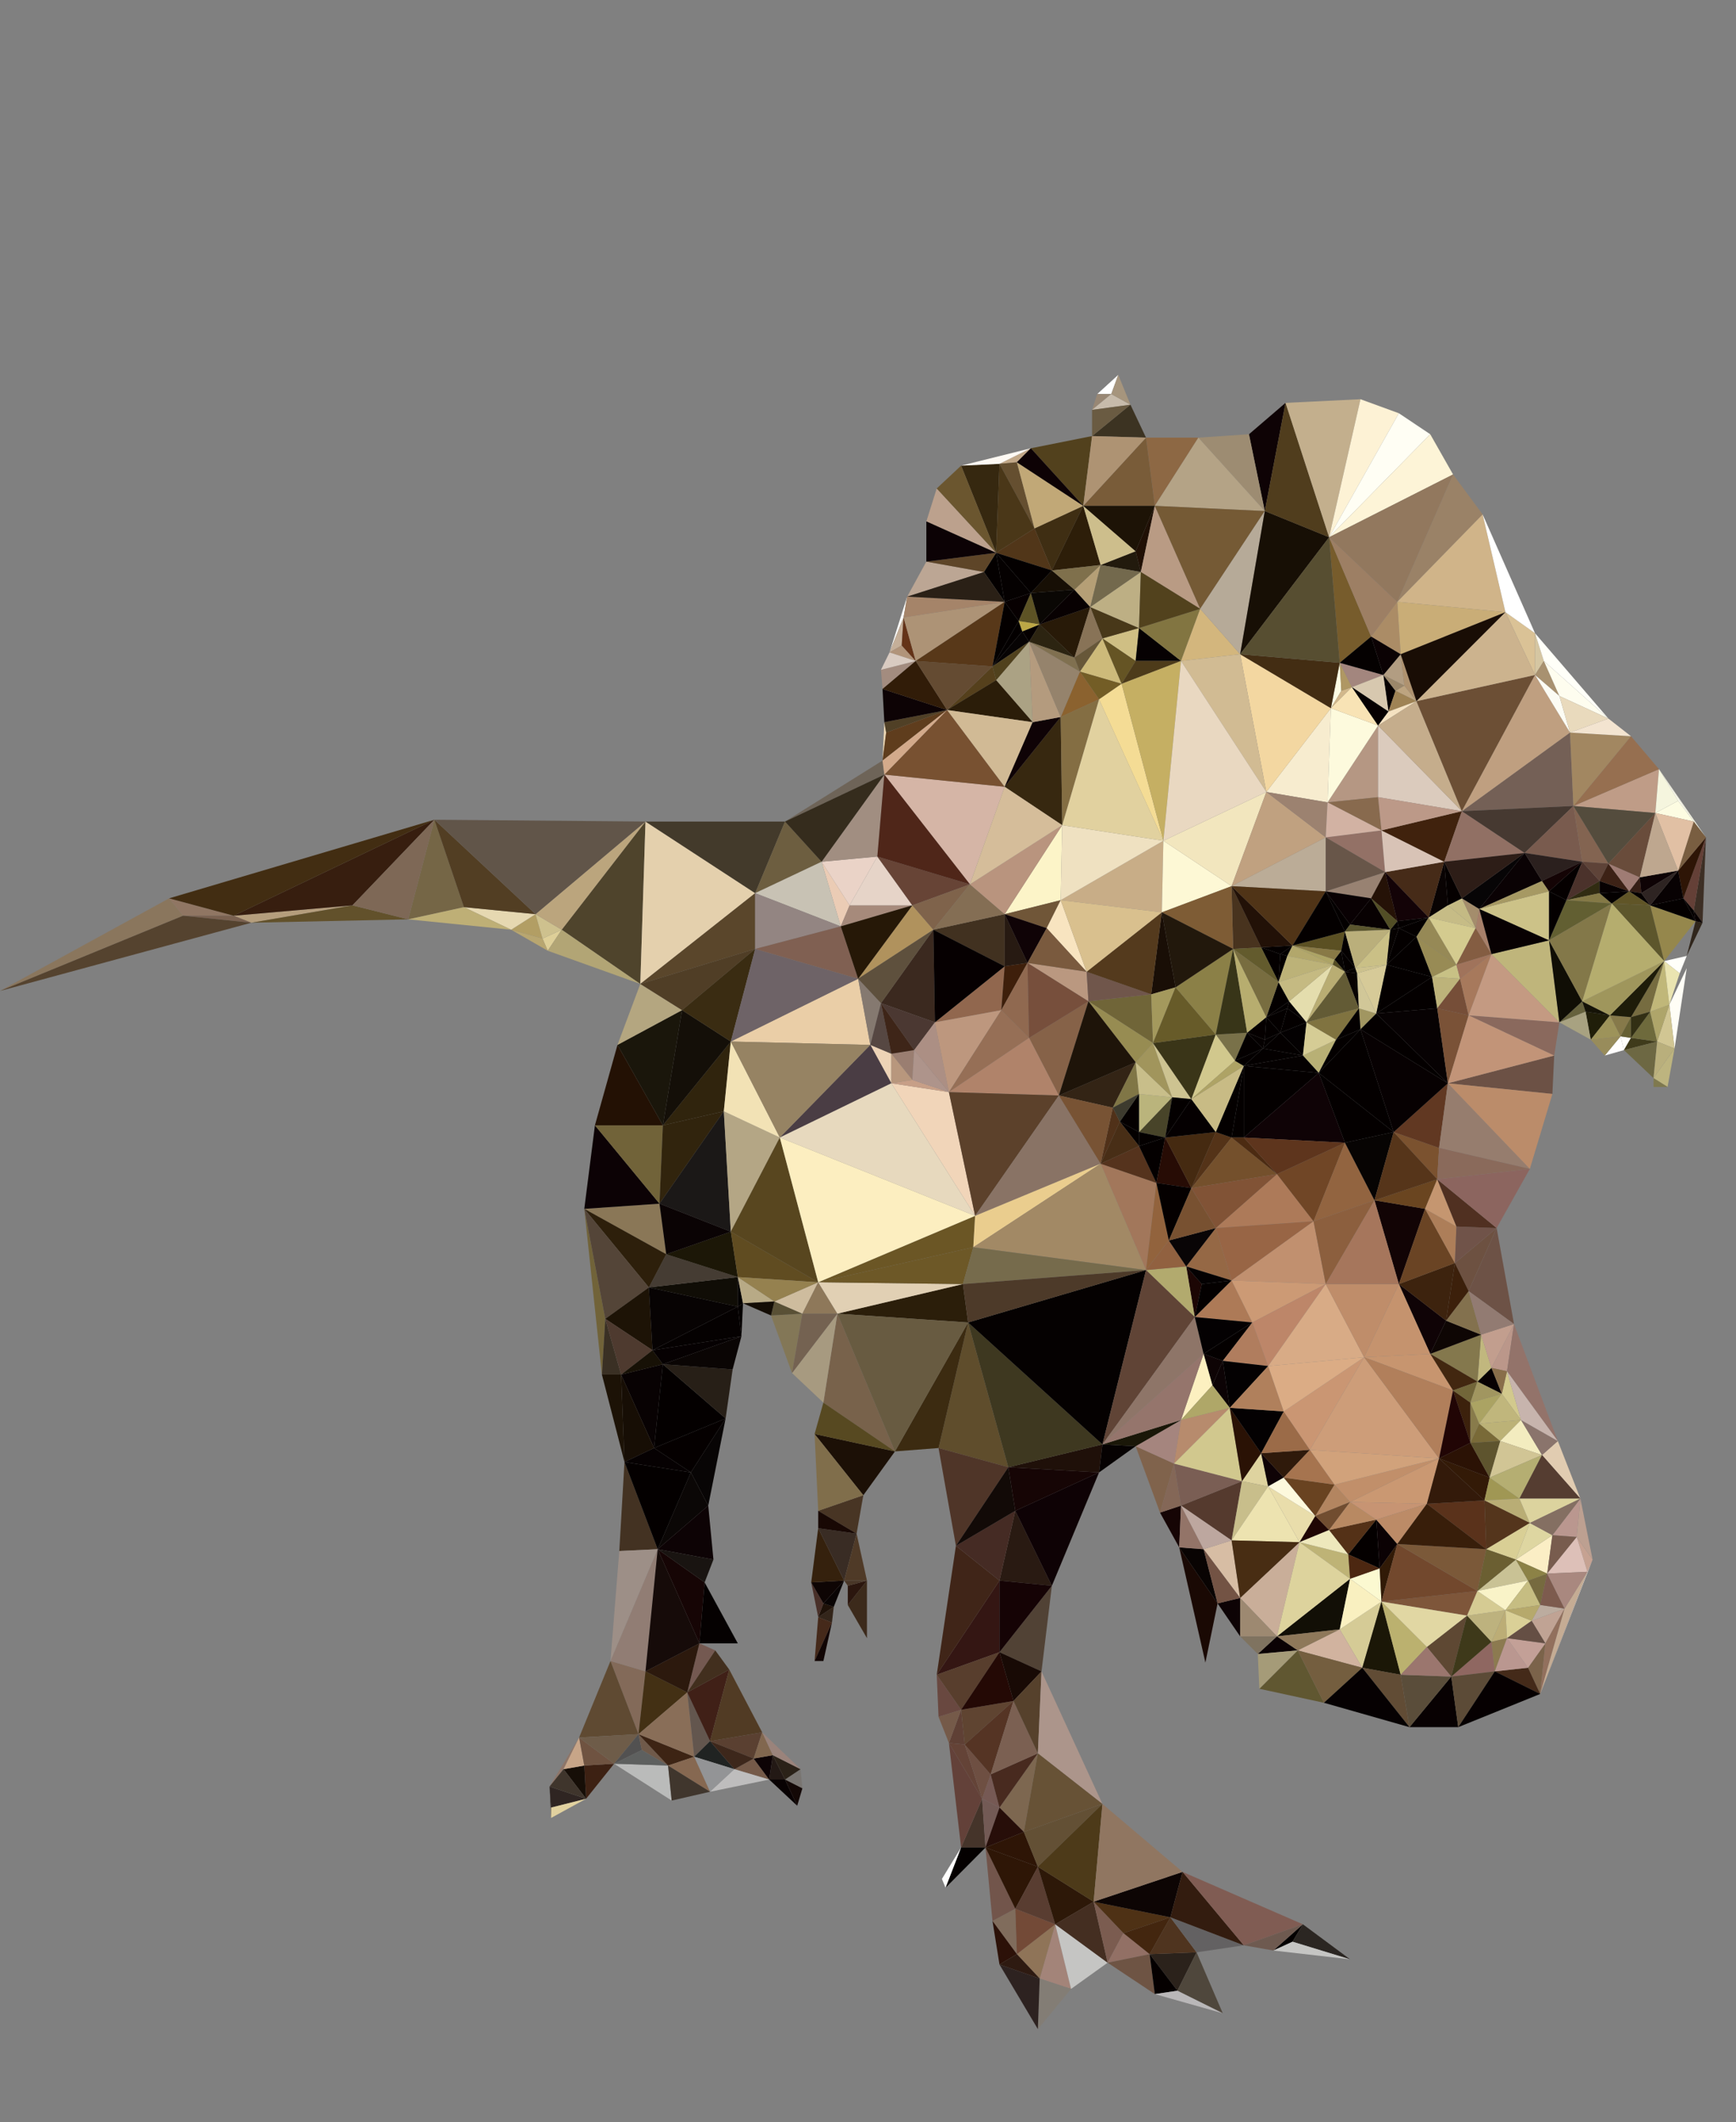 <?xml version="1.0" encoding="utf-8"?>
<!-- Generator: Adobe Illustrator 21.0.0, SVG Export Plug-In . SVG Version: 6.00 Build 0)  -->
<svg version="1.1" id="Layer_1" xmlns="http://www.w3.org/2000/svg" xmlns:xlink="http://www.w3.org/1999/xlink" x="0px" y="0px"
	 viewBox="0 0 669.4 818" style="enable-background:new 0 0 669.4 818;" xml:space="preserve">
<rect x="0" y="0" width="669.4" height="818" fill="#808080" stroke="none"/>
<style type="text/css">
	.st0{fill:#FDFCEB;}
	.st1{fill:#3D2F25;}
	.st2{fill:#B59E7D;}
	.st3{fill:#8A765D;}
	.st4{fill:#907663;}
	.st5{fill:#7A6150;}
	.st6{fill:#55432F;}
	.st7{fill:#62512B;}
	.st8{fill:#371E0F;}
	.st9{fill:#B29E64;}
	.st10{fill:#756646;}
	.st11{fill:#4F442C;}
	.st12{fill:#A38C7F;}
	.st13{fill:#7E6856;}
	.st14{fill:#422D12;}
	.st15{fill:#E6D8B1;}
	.st16{fill:#523E23;}
	.st17{fill:#BEAF76;}
	.st18{fill:#DECF98;}
	.st19{fill:#B8A670;}
	.st20{fill:#040000;}
	.st21{fill:#312A24;}
	.st22{fill:#CEC18E;}
	.st23{fill:#100D06;}
	.st24{fill:#BBA57D;}
	.st25{fill:#3D2113;}
	.st26{fill:#644037;}
	.st27{fill:#433222;}
	.st28{fill:#8E7568;}
	.st29{fill:#1C1206;}
	.st30{fill:#160E07;}
	.st31{fill:#C7A588;}
	.st32{fill:#2F2522;}
	.st33{fill:#3F352C;}
	.st34{fill:#E1D19F;}
	.st35{fill:#716339;}
	.st36{fill:#836A59;}
	.st37{fill:#6F5341;}
	.st38{fill:#0B0706;}
	.st39{fill:#433014;}
	.st40{fill:#3A3024;}
	.st41{fill:#615549;}
	.st42{fill:#5F4D2C;}
	.st43{fill:#5F4A32;}
	.st44{fill:#6E5C49;}
	.st45{fill:#B2A575;}
	.st46{fill:#BABBBA;}
	.st47{fill:#453C33;}
	.st48{fill:#525151;}
	.st49{fill:#8A7757;}
	.st50{fill:#231915;}
	.st51{fill:#2D1F0B;}
	.st52{fill:#080203;}
	.st53{fill:#544538;}
	.st54{fill:#917D74;}
	.st55{fill:#9D8F87;}
	.st56{fill:#1D1306;}
	.st57{fill:#4E3A2F;}
	.st58{fill:#170E05;}
	.st59{fill:#E4D0AD;}
	.st60{fill:#0C0205;}
	.st61{fill:#231104;}
	.st62{fill:#745951;}
	.st63{fill:#171106;}
	.st64{fill:#5A4031;}
	.st65{fill:#1A160B;}
	.st66{fill:#705A4A;}
	.st67{fill:#B4A680;}
	.st68{fill:#5E605F;}
	.st69{fill:#797571;}
	.st70{fill:#1C1707;}
	.st71{fill:#837757;}
	.st72{fill:#060102;}
	.st73{fill:#160505;}
	.st74{fill:#3D2414;}
	.st75{fill:#896E58;}
	.st76{fill:#31240D;}
	.st77{fill:#2C190D;}
	.st78{fill:#33251A;}
	.st79{fill:#160B09;}
	.st80{fill:#080505;}
	.st81{fill:#1F1209;}
	.st82{fill:#866851;}
	.st83{fill:#40362D;}
	.st84{fill:#63564E;}
	.st85{fill:#0D0305;}
	.st86{fill:#202322;}
	.st87{fill:#191411;}
	.st88{fill:#1B1817;}
	.st89{fill:#0A0304;}
	.st90{fill:#050000;}
	.st91{fill:#939496;}
	.st92{fill:#271F17;}
	.st93{fill:#402017;}
	.st94{fill:#422F1E;}
	.st95{fill:#513B24;}
	.st96{fill:#30240D;}
	.st97{fill:#140F08;}
	.st98{fill:#130806;}
	.st99{fill:#5A462B;}
	.st100{fill:#050101;}
	.st101{fill:#595035;}
	.st102{fill:#070303;}
	.st103{fill:#755A49;}
	.st104{fill:#BEBDBD;}
	.st105{fill:#0A0504;}
	.st106{fill:#503E26;}
	.st107{fill:#3D271B;}
	.st108{fill:#3A2C12;}
	.st109{fill:#433A2B;}
	.st110{fill:#78624B;}
	.st111{fill:#1C1006;}
	.st112{fill:#B4A685;}
	.st113{fill:#81674F;}
	.st114{fill:#F2E2B5;}
	.st115{fill:#B8AA86;}
	.st116{fill:#140D05;}
	.st117{fill:#2B2218;}
	.st118{fill:#080102;}
	.st119{fill:#6B5625;}
	.st120{fill:#45342A;}
	.st121{fill:#CEBC9E;}
	.st122{fill:#6D5E40;}
	.st123{fill:#9A837B;}
	.st124{fill:#EDD3B6;}
	.st125{fill:#493029;}
	.st126{fill:#604C21;}
	.st127{fill:#95814F;}
	.st128{fill:#EBCCB5;}
	.st129{fill:#4A3D44;}
	.st130{fill:#58461F;}
	.st131{fill:#C8C2B4;}
	.st132{fill:#A79A80;}
	.st133{fill:#938582;}
	.st134{fill:#FFFFFC;}
	.st135{fill:#45291A;}
	.st136{fill:#110504;}
	.st137{fill:#8E785A;}
	.st138{fill:#746251;}
	.st139{fill:#483524;}
	.st140{fill:#EACEA7;}
	.st141{fill:#090404;}
	.st142{fill:#0E0504;}
	.st143{fill:#35210D;}
	.st144{fill:#392C24;}
	.st145{fill:#180804;}
	.st146{fill:#806E4B;}
	.st147{fill:#4F3A27;}
	.st148{fill:#3C2A1B;}
	.st149{fill:#6E6367;}
	.st150{fill:#806052;}
	.st151{fill:#BCA18D;}
	.st152{fill:#3B291F;}
	.st153{fill:#2B160E;}
	.st154{fill:#493627;}
	.st155{fill:#4B3832;}
	.st156{fill:#291A12;}
	.st157{fill:#968363;}
	.st158{fill:#574921;}
	.st159{fill:#B0925D;}
	.st160{fill:#C5AF99;}
	.st161{fill:#EAD3C7;}
	.st162{fill:#D5B5A6;}
	.st163{fill:#785131;}
	.st164{fill:#EDD7B3;}
	.st165{fill:#857970;}
	.st166{fill:#B1947A;}
	.st167{fill:#A18E81;}
	.st168{fill:#6E6458;}
	.st169{fill:#5E503D;}
	.st170{fill:#352C1D;}
	.st171{fill:#9A7E71;}
	.st172{fill:#564742;}
	.st173{fill:#2B1E0A;}
	.st174{fill:#3E2518;}
	.st175{fill:#B8977D;}
	.st176{fill:#FFFFFE;}
	.st177{fill:#A68A7B;}
	.st178{fill:#261807;}
	.st179{fill:#2E1506;}
	.st180{fill:#3C2B11;}
	.st181{fill:#E6D4C8;}
	.st182{fill:#644337;}
	.st183{fill:#504026;}
	.st184{fill:#643318;}
	.st185{fill:#634139;}
	.st186{fill:#070001;}
	.st187{fill:#D9CBC1;}
	.st188{fill:#F1D5B9;}
	.st189{fill:#5F3D1D;}
	.st190{fill:#685B41;}
	.st191{fill:#362810;}
	.st192{fill:#5F4035;}
	.st193{fill:#E1D0B4;}
	.st194{fill:#765954;}
	.st195{fill:#735A55;}
	.st196{fill:#C79F87;}
	.st197{fill:#311C08;}
	.st198{fill:#D3AA8B;}
	.st199{fill:#AE948B;}
	.st200{fill:#AC8F84;}
	.st201{fill:#694840;}
	.st202{fill:#795E41;}
	.st203{fill:#866248;}
	.st204{fill:#55401C;}
	.st205{fill:#806C5C;}
	.st206{fill:#E7D9BE;}
	.st207{fill:#644B32;}
	.st208{fill:#413120;}
	.st209{fill:#674436;}
	.st210{fill:#4F2619;}
	.st211{fill:#2C1108;}
	.st212{fill:#7F634B;}
	.st213{fill:#706538;}
	.st214{fill:#6D5827;}
	.st215{fill:#FCEEC0;}
	.st216{fill:#BCA694;}
	.st217{fill:#A38479;}
	.st218{fill:#5D5325;}
	.st219{fill:#91674E;}
	.st220{fill:#BCA746;}
	.st221{fill:#514235;}
	.st222{fill:#4F3528;}
	.st223{fill:#6E4F42;}
	.st224{fill:#060001;}
	.st225{fill:#5E4528;}
	.st226{fill:#6B562F;}
	.st227{fill:#7D6750;}
	.st228{fill:#341613;}
	.st229{fill:#583E2D;}
	.st230{fill:#482A1F;}
	.st231{fill:#846E54;}
	.st232{fill:#402518;}
	.st233{fill:#150305;}
	.st234{fill:#837D75;}
	.st235{fill:#BD977E;}
	.st236{fill:#966F56;}
	.st237{fill:#170F05;}
	.st238{fill:#AD9376;}
	.st239{fill:#583819;}
	.st240{fill:#A58469;}
	.st241{fill:#2A2016;}
	.st242{fill:#FCF4C8;}
	.st243{fill:#270E09;}
	.st244{fill:#CDBA7A;}
	.st245{fill:#BA9880;}
	.st246{fill:#5F4431;}
	.st247{fill:#553424;}
	.st248{fill:#240905;}
	.st249{fill:#B9947E;}
	.st250{fill:#452B24;}
	.st251{fill:#120A07;}
	.st252{fill:#72554B;}
	.st253{fill:#978C52;}
	.st254{fill:#C2A888;}
	.st255{fill:#FEF9F3;}
	.st256{fill:#070404;}
	.st257{fill:#705638;}
	.st258{fill:#654F30;}
	.st259{fill:#271A12;}
	.st260{fill:#3E1F0B;}
	.st261{fill:#906950;}
	.st262{fill:#8F7458;}
	.st263{fill:#734A37;}
	.st264{fill:#ABA284;}
	.st265{fill:#50411D;}
	.st266{fill:#1F1009;}
	.st267{fill:#B0836A;}
	.st268{fill:#2D2220;}
	.st269{fill:#180A05;}
	.st270{fill:#2B1D09;}
	.st271{fill:#D1BA95;}
	.st272{fill:#4A3718;}
	.st273{fill:#7B6052;}
	.st274{fill:#C8AD87;}
	.st275{fill:#2E1606;}
	.st276{fill:#3F2E13;}
	.st277{fill:#2E1A11;}
	.st278{fill:#0F0306;}
	.st279{fill:#5C412B;}
	.st280{fill:#56412C;}
	.st281{fill:#CFBF84;}
	.st282{fill:#593D31;}
	.st283{fill:#2C2411;}
	.st284{fill:#513619;}
	.st285{fill:#372810;}
	.st286{fill:#D5BD9A;}
	.st287{fill:#221A0D;}
	.st288{fill:#503119;}
	.st289{fill:#483819;}
	.st290{fill:#C1A877;}
	.st291{fill:#B49B7E;}
	.st292{fill:#3E3820;}
	.st293{fill:#52411D;}
	.st294{fill:#735D26;}
	.st295{fill:#332415;}
	.st296{fill:#0A0704;}
	.st297{fill:#774F3C;}
	.st298{fill:#0D0205;}
	.st299{fill:#8B622F;}
	.st300{fill:#95836C;}
	.st301{fill:#807050;}
	.st302{fill:#190E06;}
	.st303{fill:#FFFFFF;}
	.st304{fill:#0E0405;}
	.st305{fill:#F8E4C0;}
	.st306{fill:#7A5A3E;}
	.st307{fill:#846E43;}
	.st308{fill:#EFE1C1;}
	.st309{fill:#8D6844;}
	.st310{fill:#281A08;}
	.st311{fill:#988774;}
	.st312{fill:#2D1808;}
	.st313{fill:#B59F76;}
	.st314{fill:#1E1409;}
	.st315{fill:#897365;}
	.st316{fill:#1C0604;}
	.st317{fill:#0E0205;}
	.st318{fill:#2D1E09;}
	.st319{fill:#887357;}
	.st320{fill:#EACD8E;}
	.st321{fill:#484429;}
	.st322{fill:#7F704C;}
	.st323{fill:#AC958B;}
	.st324{fill:#675236;}
	.st325{fill:#635035;}
	.st326{fill:#4D3A19;}
	.st327{fill:#C7BBAB;}
	.st328{fill:#675739;}
	.st329{fill:#3C3322;}
	.st330{fill:#C5C5C3;}
	.st331{fill:#442E21;}
	.st332{fill:#BAB47C;}
	.st333{fill:#795C39;}
	.st334{fill:#6A5B42;}
	.st335{fill:#785334;}
	.st336{fill:#95874C;}
	.st337{fill:#7B5C50;}
	.st338{fill:#655424;}
	.st339{fill:#B2AA6E;}
	.st340{fill:#927065;}
	.st341{fill:#A6957D;}
	.st342{fill:#A2775B;}
	.st343{fill:#55331D;}
	.st344{fill:#060202;}
	.st345{fill:#A4995D;}
	.st346{fill:#A28965;}
	.st347{fill:#CDBE8C;}
	.st348{fill:#BDAF84;}
	.st349{fill:#73694D;}
	.st350{fill:#AE9373;}
	.st351{fill:#2B221B;}
	.st352{fill:#766B4C;}
	.st353{fill:#807646;}
	.st354{fill:#3D3B2E;}
	.st355{fill:#4F341F;}
	.st356{fill:#482E16;}
	.st357{fill:#4D3A29;}
	.st358{fill:#0E0305;}
	.st359{fill:#9D8C72;}
	.st360{fill:#0C0305;}
	.st361{fill:#4E3115;}
	.st362{fill:#70564B;}
	.st363{fill:#6E5444;}
	.st364{fill:#0D0504;}
	.st365{fill:#201005;}
	.st366{fill:#4F473C;}
	.st367{fill:#846757;}
	.st368{fill:#43260F;}
	.st369{fill:#543A1D;}
	.st370{fill:#D9C08E;}
	.st371{fill:#F4DC95;}
	.st372{fill:#5B5023;}
	.st373{fill:#1A0904;}
	.st374{fill:#92633D;}
	.st375{fill:#907661;}
	.st376{fill:#80634C;}
	.st377{fill:#604436;}
	.st378{fill:#C8BE8A;}
	.st379{fill:#A1955C;}
	.st380{fill:#A5857E;}
	.st381{fill:#543318;}
	.st382{fill:#48331E;}
	.st383{fill:#4D3B1A;}
	.st384{fill:#C5AF63;}
	.st385{fill:#1A1708;}
	.st386{fill:#FCF0C0;}
	.st387{fill:#090403;}
	.st388{fill:#CDC391;}
	.st389{fill:#916140;}
	.st390{fill:#270C05;}
	.st391{fill:#B99B84;}
	.st392{fill:#827541;}
	.st393{fill:#B4A386;}
	.st394{fill:#AD7A57;}
	.st395{fill:#D5CB96;}
	.st396{fill:#FDF8D5;}
	.st397{fill:#F7ECCF;}
	.st398{fill:#797149;}
	.st399{fill:#52421D;}
	.st400{fill:#95756C;}
	.st401{fill:#937468;}
	.st402{fill:#956845;}
	.st403{fill:#3A3518;}
	.st404{fill:#675B29;}
	.st405{fill:#040102;}
	.st406{fill:#DED39F;}
	.st407{fill:#452A11;}
	.st408{fill:#050001;}
	.st409{fill:#090506;}
	.st410{fill:#B9B7B8;}
	.st411{fill:#B78B6D;}
	.st412{fill:#AFA768;}
	.st413{fill:#553A2E;}
	.st414{fill:#B8B075;}
	.st415{fill:#D7BDA4;}
	.st416{fill:#735344;}
	.st417{fill:#7E5C35;}
	.st418{fill:#7A5E54;}
	.st419{fill:#F3D7A1;}
	.st420{fill:#BDA79F;}
	.st421{fill:#D1C88D;}
	.st422{fill:#8B8047;}
	.st423{fill:#22180C;}
	.st424{fill:#D3B67D;}
	.st425{fill:#755A35;}
	.st426{fill:#636162;}
	.st427{fill:#383518;}
	.st428{fill:#C9AE99;}
	.st429{fill:#C8BE8B;}
	.st430{fill:#D1C88E;}
	.st431{fill:#937166;}
	.st432{fill:#331C0F;}
	.st433{fill:#C8BB85;}
	.st434{fill:#AEA365;}
	.st435{fill:#0B0204;}
	.st436{fill:#B07D5E;}
	.st437{fill:#2A1205;}
	.st438{fill:#AD7A59;}
	.st439{fill:#B7AD6F;}
	.st440{fill:#986545;}
	.st441{fill:#C1906F;}
	.st442{fill:#F2E6BE;}
	.st443{fill:#B6AA98;}
	.st444{fill:#D1BB93;}
	.st445{fill:#E9D8C1;}
	.st446{fill:#775C2C;}
	.st447{fill:#CC9A75;}
	.st448{fill:#D5CC95;}
	.st449{fill:#7F7360;}
	.st450{fill:#9D8971;}
	.st451{fill:#74502C;}
	.st452{fill:#4C2B12;}
	.st453{fill:#815336;}
	.st454{fill:#605731;}
	.st455{fill:#ADA465;}
	.st456{fill:#635B2D;}
	.st457{fill:#786D40;}
	.st458{fill:#EDE3B0;}
	.st459{fill:#A59B78;}
	.st460{fill:#805C53;}
	.st461{fill:#221107;}
	.st462{fill:#B0805C;}
	.st463{fill:#D6CA98;}
	.st464{fill:#BEB376;}
	.st465{fill:#BDA480;}
	.st466{fill:#482D13;}
	.st467{fill:#6E5A50;}
	.st468{fill:#BBAC97;}
	.st469{fill:#FDFCE3;}
	.st470{fill:#120F06;}
	.st471{fill:#DDD39D;}
	.st472{fill:#2F1A0B;}
	.st473{fill:#9B6B48;}
	.st474{fill:#C0A180;}
	.st475{fill:#E9DDAB;}
	.st476{fill:#FDF9DD;}
	.st477{fill:#070403;}
	.st478{fill:#694321;}
	.st479{fill:#503417;}
	.st480{fill:#A6744F;}
	.st481{fill:#BD8669;}
	.st482{fill:#CA9872;}
	.st483{fill:#503D1D;}
	.st484{fill:#9C8270;}
	.st485{fill:#FBF9D1;}
	.st486{fill:#200604;}
	.st487{fill:#B2A76B;}
	.st488{fill:#E4DDAD;}
	.st489{fill:#BCB278;}
	.st490{fill:#C5BA82;}
	.st491{fill:#B29D82;}
	.st492{fill:#D1B39F;}
	.st493{fill:#CA9673;}
	.st494{fill:#432D13;}
	.st495{fill:#2B2622;}
	.st496{fill:#544C24;}
	.st497{fill:#A19661;}
	.st498{fill:#F9F0C0;}
	.st499{fill:#574E31;}
	.st500{fill:#070202;}
	.st501{fill:#B38560;}
	.st502{fill:#887946;}
	.st503{fill:#714D30;}
	.st504{fill:#C3AF8D;}
	.st505{fill:#B9AD73;}
	.st506{fill:#704626;}
	.st507{fill:#635B35;}
	.st508{fill:#5E351D;}
	.st509{fill:#EEE8BC;}
	.st510{fill:#D5C6A2;}
	.st511{fill:#9B876A;}
	.st512{fill:#8F6761;}
	.st513{fill:#1B1707;}
	.st514{fill:#D1B78B;}
	.st515{fill:#5A552E;}
	.st516{fill:#AF9763;}
	.st517{fill:#988272;}
	.st518{fill:#D8AB86;}
	.st519{fill:#DBAC85;}
	.st520{fill:#807340;}
	.st521{fill:#745E3F;}
	.st522{fill:#3C210C;}
	.st523{fill:#CAC086;}
	.st524{fill:#120405;}
	.st525{fill:#7B522F;}
	.st526{fill:#926440;}
	.st527{fill:#4C2711;}
	.st528{fill:#B59783;}
	.st529{fill:#090103;}
	.st530{fill:#614C35;}
	.st531{fill:#685649;}
	.st532{fill:#8C5F3E;}
	.st533{fill:#D1C798;}
	.st534{fill:#886A4E;}
	.st535{fill:#543117;}
	.st536{fill:#B88962;}
	.st537{fill:#FDFADD;}
	.st538{fill:#F8E3B5;}
	.st539{fill:#9F8355;}
	.st540{fill:#D2B2A3;}
	.st541{fill:#BAAF7B;}
	.st542{fill:#060201;}
	.st543{fill:#FDF2D5;}
	.st544{fill:#A3867E;}
	.st545{fill:#CCC18D;}
	.st546{fill:#D7C8AF;}
	.st547{fill:#C5936E;}
	.st548{fill:#9D7F64;}
	.st549{fill:#7B634A;}
	.st550{fill:#C18F6A;}
	.st551{fill:#251207;}
	.st552{fill:#524E26;}
	.st553{fill:#311A07;}
	.st554{fill:#C4BA84;}
	.st555{fill:#AB8C66;}
	.st556{fill:#5C4B37;}
	.st557{fill:#30261C;}
	.st558{fill:#BF8D6A;}
	.st559{fill:#A6765C;}
	.st560{fill:#BBB16F;}
	.st561{fill:#887B4B;}
	.st562{fill:#F5E2C1;}
	.st563{fill:#AF926F;}
	.st564{fill:#3D230E;}
	.st565{fill:#331A07;}
	.st566{fill:#090303;}
	.st567{fill:#FCFCEF;}
	.st568{fill:#462B18;}
	.st569{fill:#D8C3B6;}
	.st570{fill:#C79473;}
	.st571{fill:#BC8B67;}
	.st572{fill:#7E563A;}
	.st573{fill:#FFFEF4;}
	.st574{fill:#FDF4D7;}
	.st575{fill:#130307;}
	.st576{fill:#72482D;}
	.st577{fill:#5A321B;}
	.st578{fill:#6A4520;}
	.st579{fill:#56351A;}
	.st580{fill:#6A4424;}
	.st581{fill:#BCAD76;}
	.st582{fill:#D1A27B;}
	.st583{fill:#CD9D79;}
	.st584{fill:#C1B77E;}
	.st585{fill:#C8C185;}
	.st586{fill:#92785E;}
	.st587{fill:#84784D;}
	.st588{fill:#613822;}
	.st589{fill:#5E4833;}
	.st590{fill:#070102;}
	.st591{fill:#070203;}
	.st592{fill:#5A4D3A;}
	.st593{fill:#9B766E;}
	.st594{fill:#6D5141;}
	.st595{fill:#C7956F;}
	.st596{fill:#B17F5B;}
	.st597{fill:#BB978A;}
	.st598{fill:#988B55;}
	.st599{fill:#0E0604;}
	.st600{fill:#AD7E59;}
	.st601{fill:#C59670;}
	.st602{fill:#968956;}
	.st603{fill:#705349;}
	.st604{fill:#967D6E;}
	.st605{fill:#BDB37A;}
	.st606{fill:#DBCBBD;}
	.st607{fill:#C5AD8C;}
	.st608{fill:#A48D6C;}
	.st609{fill:#40220D;}
	.st610{fill:#BC9988;}
	.st611{fill:#A7806A;}
	.st612{fill:#C29E8E;}
	.st613{fill:#E1D7A3;}
	.st614{fill:#83714E;}
	.st615{fill:#7A5237;}
	.st616{fill:#764E38;}
	.st617{fill:#A09754;}
	.st618{fill:#3C200B;}
	.st619{fill:#B9AD75;}
	.st620{fill:#210505;}
	.st621{fill:#9A8267;}
	.st622{fill:#C6BC86;}
	.st623{fill:#D4CB8F;}
	.st624{fill:#503021;}
	.st625{fill:#54351C;}
	.st626{fill:#8A695D;}
	.st627{fill:#3E391A;}
	.st628{fill:#422710;}
	.st629{fill:#726639;}
	.st630{fill:#D2C98D;}
	.st631{fill:#D9CF95;}
	.st632{fill:#BDB27E;}
	.st633{fill:#FDFCE2;}
	.st634{fill:#D5CB93;}
	.st635{fill:#7B5939;}
	.st636{fill:#381E0A;}
	.st637{fill:#331A0A;}
	.st638{fill:#746056;}
	.st639{fill:#A7795C;}
	.st640{fill:#2B1205;}
	.st641{fill:#845D42;}
	.st642{fill:#A0735B;}
	.st643{fill:#DAC296;}
	.st644{fill:#D0B489;}
	.st645{fill:#C9AD77;}
	.st646{fill:#FBEEC5;}
	.st647{fill:#C9C295;}
	.st648{fill:#8C7A50;}
	.st649{fill:#796A38;}
	.st650{fill:#5E542E;}
	.st651{fill:#ABA363;}
	.st652{fill:#A19660;}
	.st653{fill:#917064;}
	.st654{fill:#C0B67C;}
	.st655{fill:#6D5246;}
	.st656{fill:#BCB277;}
	.st657{fill:#442A19;}
	.st658{fill:#190D05;}
	.st659{fill:#070506;}
	.st660{fill:#896E4A;}
	.st661{fill:#927B72;}
	.st662{fill:#2D1D17;}
	.st663{fill:#BA9790;}
	.st664{fill:#6B5F32;}
	.st665{fill:#8C655F;}
	.st666{fill:#8A6A5B;}
	.st667{fill:#DAD097;}
	.st668{fill:#463931;}
	.st669{fill:#C0A394;}
	.st670{fill:#6C5145;}
	.st671{fill:#6C4F35;}
	.st672{fill:#F9F3C8;}
	.st673{fill:#766A3F;}
	.st674{fill:#C49A82;}
	.st675{fill:#0A0204;}
	.st676{fill:#BFB57B;}
	.st677{fill:#312C12;}
	.st678{fill:#CCB38E;}
	.st679{fill:#E1CCB1;}
	.st680{fill:#A89170;}
	.st681{fill:#BCAC9F;}
	.st682{fill:#FFFEF6;}
	.st683{fill:#C6BD82;}
	.st684{fill:#B6A96C;}
	.st685{fill:#CCC288;}
	.st686{fill:#F3ECBF;}
	.st687{fill:#D1C595;}
	.st688{fill:#B5AE72;}
	.st689{fill:#795B4E;}
	.st690{fill:#DED6A1;}
	.st691{fill:#C3A097;}
	.st692{fill:#654F44;}
	.st693{fill:#8C8246;}
	.st694{fill:#A69963;}
	.st695{fill:#C29478;}
	.st696{fill:#FEF0E6;}
	.st697{fill:#66623D;}
	.st698{fill:#8A746C;}
	.st699{fill:#BB8C6A;}
	.st700{fill:#847946;}
	.st701{fill:#93736A;}
	.st702{fill:#C7B4AD;}
	.st703{fill:#BA978F;}
	.st704{fill:#7D5B4E;}
	.st705{fill:#92705D;}
	.st706{fill:#625F32;}
	.st707{fill:#D1C693;}
	.st708{fill:#100E05;}
	.st709{fill:#C5AC94;}
	.st710{fill:#201E09;}
	.st711{fill:#2B201E;}
	.st712{fill:#BF9F80;}
	.st713{fill:#FCFCF4;}
	.st714{fill:#785C4E;}
	.st715{fill:#553D31;}
	.st716{fill:#DCD39E;}
	.st717{fill:#846F62;}
	.st718{fill:#140405;}
	.st719{fill:#C6A292;}
	.st720{fill:#DDC0B8;}
	.st721{fill:#A9887F;}
	.st722{fill:#BDA091;}
	.st723{fill:#151307;}
	.st724{fill:#4B322B;}
	.st725{fill:#FFFFFA;}
	.st726{fill:#A8A281;}
	.st727{fill:#FFFEFD;}
	.st728{fill:#837849;}
	.st729{fill:#766C40;}
	.st730{fill:#FEFDEF;}
	.st731{fill:#9D935A;}
	.st732{fill:#FFFFF8;}
	.st733{fill:#E9DABD;}
	.st734{fill:#361F16;}
	.st735{fill:#836451;}
	.st736{fill:#5E4338;}
	.st737{fill:#988C5B;}
	.st738{fill:#605527;}
	.st739{fill:#BF9C87;}
	.st740{fill:#3D2216;}
	.st741{fill:#966F50;}
	.st742{fill:#A28761;}
	.st743{fill:#F3E4D0;}
	.st744{fill:#3F3B1B;}
	.st745{fill:#6E6A3C;}
	.st746{fill:#86794A;}
	.st747{fill:#666034;}
	.st748{fill:#322F14;}
	.st749{fill:#9F7C74;}
	.st750{fill:#544C3D;}
	.st751{fill:#6D6843;}
	.st752{fill:#694C3B;}
	.st753{fill:#BDB47F;}
	.st754{fill:#5D562C;}
	.st755{fill:#1E1C09;}
	.st756{fill:#B9AF7C;}
	.st757{fill:#7F794E;}
	.st758{fill:#9F965C;}
	.st759{fill:#B5AD6E;}
	.st760{fill:#E1C0A4;}
	.st761{fill:#AEA56A;}
	.st762{fill:#C0B779;}
	.st763{fill:#F5F5DE;}
	.st764{fill:#2E2422;}
	.st765{fill:#EAE4B1;}
	.st766{fill:#BEA78F;}
</style>
<g>
	<polygon class="st0" points="639.7,296.5 653.1,316.7 657.8,322.8 	"/>
	<polygon class="st1" points="653.1,351 656.5,355.7 657.8,322.8 	"/>
	<polygon class="st2" points="90.1,353 96.9,355.7 135.9,349 	"/>
	<polygon class="st3" points="65.2,346.3 0,382 70.6,353 	"/>
	<polygon class="st4" points="65.2,346.3 70.6,353 90.1,353 	"/>
	<polygon class="st5" points="90.1,353 70.6,353 96.9,355.7 	"/>
	<polygon class="st6" points="70.6,353 0,382 96.9,355.7 	"/>
	<polygon class="st7" points="135.9,349 96.9,355.7 157.4,354.4 	"/>
	<polygon class="st8" points="90.1,353 135.9,349 167.5,316 	"/>
	<polygon class="st9" points="206.5,352.4 197.1,358.4 209.2,361.8 	"/>
	<polygon class="st10" points="167.5,316 157.4,354.4 178.9,349.7 	"/>
	<polygon class="st11" points="216.6,358.4 246.9,379.3 248.9,316.7 	"/>
	<polygon class="st12" points="339.7,258.2 340.3,265.6 353.1,254.8 	"/>
	<polygon class="st13" points="135.9,349 157.4,354.4 167.5,316 	"/>
	<polygon class="st14" points="65.2,346.3 90.1,353 167.5,316 	"/>
	<polygon class="st15" points="178.9,349.7 197.1,358.4 206.5,352.4 	"/>
	<polygon class="st16" points="167.5,316 178.9,349.7 206.5,352.4 	"/>
	<polygon class="st17" points="178.9,349.7 157.4,354.4 197.1,358.4 	"/>
	<polygon class="st18" points="209.2,361.8 211.2,366.5 216.6,358.4 	"/>
	<polygon class="st19" points="209.2,361.8 197.1,358.4 211.2,366.5 	"/>
	<polygon class="st20" points="284.5,503.7 285.9,515.1 286.5,502.4 	"/>
	<polygon class="st21" points="211.9,688.7 212.5,700.8 212.5,696.8 	"/>
	<polygon class="st22" points="206.5,352.4 209.2,361.8 216.6,358.4 	"/>
	<polygon class="st23" points="284.5,492.3 250.2,496.3 284.5,503.7 	"/>
	<polygon class="st24" points="206.5,352.4 216.6,358.4 248.9,316.7 	"/>
	<polygon class="st25" points="225.3,680.6 226,693.4 236.8,679.9 	"/>
	<polygon class="st26" points="649.1,346.3 653.1,351 657.8,322.8 	"/>
	<polygon class="st27" points="240.8,563.6 238.8,597.9 253.6,597.2 	"/>
	<polygon class="st28" points="211.9,688.7 217.3,682 223.3,669.8 	"/>
	<polygon class="st29" points="239.5,529.9 232.1,529.9 240.8,563.6 	"/>
	<polygon class="st30" points="225.3,680.6 217.3,682 226,693.4 	"/>
	<polygon class="st31" points="223.3,669.8 217.3,682 225.3,680.6 	"/>
	<polygon class="st32" points="211.9,688.7 212.5,696.8 226,693.4 	"/>
	<polygon class="st33" points="217.3,682 211.9,688.7 226,693.4 	"/>
	<polygon class="st34" points="212.5,696.8 212.5,700.8 226,693.4 	"/>
	<polygon class="st35" points="225.3,466 232.1,529.9 233.4,508.4 	"/>
	<polygon class="st36" points="235.4,640.3 246.2,668.5 248.9,644.3 	"/>
	<polygon class="st20" points="284.5,492.3 284.5,503.7 286.5,502.4 	"/>
	<polygon class="st37" points="223.3,669.8 225.3,680.6 236.8,679.9 	"/>
	<polygon class="st38" points="266.4,567.6 253.6,597.2 273.1,580.4 	"/>
	<polygon class="st39" points="248.9,644.3 246.2,668.5 265,652.4 	"/>
	<polygon class="st40" points="233.4,508.4 232.1,529.9 239.5,529.9 	"/>
	<polygon class="st41" points="167.5,316 206.5,352.4 248.9,316.7 	"/>
	<polygon class="st42" points="373.3,509.8 361.9,558.2 388.8,565.6 	"/>
	<polygon class="st43" points="235.4,640.3 223.3,669.8 246.2,668.5 	"/>
	<polygon class="st44" points="223.3,669.8 236.8,679.9 246.2,668.5 	"/>
	<polygon class="st45" points="216.6,358.4 211.2,366.5 246.9,379.3 	"/>
	<polygon class="st46" points="257.6,680.6 236.8,679.9 259,694.1 	"/>
	<polygon class="st47" points="256.9,483.5 250.2,496.3 284.5,492.3 	"/>
	<polygon class="st48" points="246.2,668.5 236.8,679.9 247.5,674.6 	"/>
	<polygon class="st49" points="254.3,464 225.3,466 256.9,483.5 	"/>
	<polygon class="st50" points="298,676.6 296.6,686 302.7,686 	"/>
	<polygon class="st51" points="225.3,466 250.2,496.3 256.9,483.5 	"/>
	<polygon class="st52" points="239.5,529.9 252.2,558.2 255.6,525.9 	"/>
	<polygon class="st53" points="225.3,466 233.4,508.4 250.2,496.3 	"/>
	<polygon class="st54" points="235.4,640.3 248.9,644.3 253.6,597.2 	"/>
	<polygon class="st55" points="238.8,597.9 235.4,640.3 253.6,597.2 	"/>
	<polygon class="st56" points="250.2,496.3 233.4,508.4 251.6,520.5 	"/>
	<polygon class="st57" points="233.4,508.4 239.5,529.9 251.6,520.5 	"/>
	<polygon class="st58" points="239.5,529.9 240.8,563.6 252.2,558.2 	"/>
	<polygon class="st59" points="248.9,316.7 246.9,379.3 291.2,344.3 	"/>
	<polygon class="st60" points="229.4,433.8 225.3,466 254.3,464 	"/>
	<polygon class="st35" points="229.4,433.8 254.3,464 255.6,433.8 	"/>
	<polygon class="st61" points="238.1,402.8 229.4,433.8 255.6,433.8 	"/>
	<polygon class="st62" points="269.7,633.5 265,652.4 275.8,636.2 	"/>
	<polygon class="st63" points="251.6,520.5 239.5,529.9 255.6,525.9 	"/>
	<polygon class="st64" points="273.8,671.2 290.6,677.9 293.9,667.8 	"/>
	<polygon class="st65" points="238.1,402.8 255.6,433.8 263,389.4 	"/>
	<polygon class="st66" points="246.2,668.5 247.5,674.6 257.6,680.6 	"/>
	<polygon class="st67" points="246.9,379.3 238.1,402.8 263,389.4 	"/>
	<polygon class="st68" points="247.5,674.6 236.8,679.9 257.6,680.6 	"/>
	<polygon class="st69" points="308.7,682 302.7,686 309.4,689.4 	"/>
	<polygon class="st70" points="281.8,474.8 256.9,483.5 284.5,492.3 	"/>
	<polygon class="st71" points="297.3,507.1 305.4,529.3 309.4,506.4 	"/>
	<polygon class="st72" points="252.2,558.2 240.8,563.6 266.4,567.6 	"/>
	<polygon class="st20" points="240.8,563.6 253.6,597.2 266.4,567.6 	"/>
	<polygon class="st73" points="253.6,597.2 269.7,633.5 271.7,610 	"/>
	<polygon class="st74" points="246.2,668.5 257.6,680.6 267.7,677.2 	"/>
	<polygon class="st75" points="265,652.4 246.2,668.5 267.7,677.2 	"/>
	<polygon class="st76" points="255.6,433.8 254.3,464 279.1,428.4 	"/>
	<polygon class="st77" points="248.9,644.3 265,652.4 269.7,633.5 	"/>
	<polygon class="st78" points="315.5,623.4 320.8,625.5 321.5,619.4 	"/>
	<polygon class="st79" points="253.6,597.2 248.9,644.3 269.7,633.5 	"/>
	<polygon class="st80" points="266.4,567.6 273.1,580.4 279.8,546.8 	"/>
	<polygon class="st81" points="317.5,618.1 315.5,623.4 321.5,619.4 	"/>
	<polygon class="st82" points="267.7,677.2 257.6,680.6 273.8,690.7 	"/>
	<polygon class="st83" points="257.6,680.6 259,694.1 273.8,690.7 	"/>
	<polygon class="st84" points="265,652.4 267.7,677.2 273.8,671.2 	"/>
	<polygon class="st85" points="273.1,580.4 253.6,597.2 275.1,601.2 	"/>
	<polygon class="st86" points="273.8,671.2 267.7,677.2 283.2,682 	"/>
	<polygon class="st87" points="253.6,597.2 271.7,610 275.1,601.2 	"/>
	<polygon class="st88" points="279.1,428.4 254.3,464 281.8,474.8 	"/>
	<polygon class="st89" points="254.3,464 256.9,483.5 281.8,474.8 	"/>
	<polygon class="st90" points="252.2,558.2 266.4,567.6 279.8,546.8 	"/>
	<polygon class="st20" points="255.6,525.9 252.2,558.2 279.8,546.8 	"/>
	<polygon class="st91" points="267.7,677.2 273.8,690.7 283.2,682 	"/>
	<polygon class="st92" points="255.6,525.9 279.8,546.8 282.5,527.9 	"/>
	<polygon class="st93" points="265,652.4 273.8,671.2 281.2,643.6 	"/>
	<polygon class="st94" points="275.8,636.2 265,652.4 281.2,643.6 	"/>
	<polygon class="st95" points="281.2,643.6 273.8,671.2 293.9,667.8 	"/>
	<polygon class="st96" points="255.6,433.8 279.1,428.4 281.8,401.5 	"/>
	<polygon class="st97" points="263,389.4 255.6,433.8 281.8,401.5 	"/>
	<polygon class="st98" points="302.7,686 307.4,696.1 309.4,689.4 	"/>
	<polygon class="st99" points="291.2,344.3 246.9,379.3 291.2,365.8 	"/>
	<polygon class="st100" points="284.5,503.7 251.6,520.5 285.9,515.1 	"/>
	<polygon class="st101" points="298.6,501.7 297.3,507.1 309.4,506.4 	"/>
	<polygon class="st100" points="271.7,610 269.7,633.5 284.5,633.5 	"/>
	<polygon class="st102" points="250.2,496.3 251.6,520.5 284.5,503.7 	"/>
	<polygon class="st103" points="290.6,677.9 283.2,682 296.6,686 	"/>
	<polygon class="st104" points="283.2,682 273.8,690.7 296.6,686 	"/>
	<polygon class="st105" points="255.6,525.9 282.5,527.9 285.9,515.1 	"/>
	<polygon class="st72" points="251.6,520.5 255.6,525.9 285.9,515.1 	"/>
	<polygon class="st106" points="246.9,379.3 263,389.4 291.2,365.8 	"/>
	<polygon class="st107" points="273.8,671.2 283.2,682 290.6,677.9 	"/>
	<polygon class="st108" points="263,389.4 281.8,401.5 291.2,365.8 	"/>
	<polygon class="st109" points="248.9,316.7 291.2,344.3 302.7,316.7 	"/>
	<polygon class="st110" points="322.9,506.4 317.5,540.7 345.1,559.5 	"/>
	<polygon class="st111" points="314.1,552.8 332.9,576.4 345.1,559.5 	"/>
	<polygon class="st85" points="290.6,677.9 296.6,686 298,676.6 	"/>
	<polygon class="st112" points="279.1,428.4 281.8,474.8 300.7,438.5 	"/>
	<polygon class="st113" points="293.9,667.8 290.6,677.9 298,676.6 	"/>
	<polygon class="st114" points="281.8,401.5 279.1,428.4 300.7,438.5 	"/>
	<polygon class="st115" points="284.5,492.3 286.5,502.4 298.6,501.7 	"/>
	<polygon class="st116" points="286.5,502.4 297.3,507.1 298.6,501.7 	"/>
	<polygon class="st117" points="298,676.6 302.7,686 308.7,682 	"/>
	<polygon class="st118" points="302.7,686 296.6,686 307.4,696.1 	"/>
	<polygon class="st119" points="315.5,494.3 375.3,480.8 376,468.7 	"/>
	<polygon class="st120" points="378.7,693.4 370.6,712.2 380,712.2 	"/>
	<polygon class="st121" points="298.6,501.7 309.4,506.4 315.5,494.3 	"/>
	<polygon class="st122" points="302.7,316.7 291.2,344.3 316.8,332.2 	"/>
	<polygon class="st123" points="293.9,667.8 298,676.6 308.7,682 	"/>
	<polygon class="st124" points="343.7,406.2 335.6,402.8 343.7,417.6 	"/>
	<polygon class="st125" points="312.8,610 315.5,623.4 317.5,618.1 	"/>
	<polygon class="st126" points="281.8,474.8 284.5,492.3 315.5,494.3 	"/>
	<polygon class="st127" points="284.5,492.3 298.6,501.7 315.5,494.3 	"/>
	<polygon class="st128" points="316.8,332.2 324.2,357.1 327.6,349 	"/>
	<polygon class="st129" points="335.6,402.8 300.7,438.5 343.7,417.6 	"/>
	<polygon class="st130" points="300.7,438.5 281.8,474.8 315.5,494.3 	"/>
	<polygon class="st131" points="316.8,332.2 291.2,344.3 324.2,357.1 	"/>
	<polygon class="st132" points="305.4,529.3 317.5,540.7 322.9,506.4 	"/>
	<polygon class="st133" points="291.2,344.3 291.2,365.8 324.2,357.1 	"/>
	<polygon class="st134" points="343,251.5 348.4,238 349.8,230 	"/>
	<polygon class="st135" points="315.5,623.4 314.1,640.3 320.8,625.5 	"/>
	<polygon class="st136" points="314.1,640.3 317.5,640.3 320.8,625.5 	"/>
	<polygon class="st20" points="370.6,712.2 364.6,727.7 380,712.2 	"/>
	<polygon class="st137" points="315.5,494.3 309.4,506.4 322.9,506.4 	"/>
	<polygon class="st138" points="309.4,506.4 305.4,529.3 322.9,506.4 	"/>
	<polygon class="st139" points="315.5,582.4 330.3,591.2 332.9,576.4 	"/>
	<polygon class="st140" points="330.9,377.3 281.8,401.5 335.6,402.8 	"/>
	<polygon class="st141" points="317.5,618.1 321.5,619.4 325.5,609.3 	"/>
	<polygon class="st142" points="312.8,610 317.5,618.1 325.5,609.3 	"/>
	<polygon class="st143" points="315.5,589.1 312.8,610 325.5,609.3 	"/>
	<polygon class="st144" points="315.5,589.1 325.5,609.3 330.3,591.2 	"/>
	<polygon class="st145" points="315.5,582.4 315.5,589.1 330.3,591.2 	"/>
	<polygon class="st146" points="314.1,552.8 315.5,582.4 332.9,576.4 	"/>
	<polygon class="st147" points="330.3,591.2 325.5,609.3 334.3,609.3 	"/>
	<polygon class="st148" points="334.3,609.3 326.9,618.7 334.3,631.5 	"/>
	<polygon class="st149" points="291.2,365.8 281.8,401.5 330.9,377.3 	"/>
	<polygon class="st150" points="324.2,357.1 291.2,365.8 330.9,377.3 	"/>
	<polygon class="st151" points="361.2,188.3 357.2,201 384.1,213.1 	"/>
	<polygon class="st152" points="359.9,358.4 339.7,386.7 360.5,394.1 	"/>
	<polygon class="st153" points="326.9,611.3 326.9,618.7 334.3,609.3 	"/>
	<polygon class="st154" points="325.5,609.3 326.9,611.3 334.3,609.3 	"/>
	<polygon class="st155" points="339.7,386.7 352.5,404.8 360.5,394.1 	"/>
	<polygon class="st156" points="391.5,582.4 385.4,609.3 405.6,611.3 	"/>
	<polygon class="st157" points="281.8,401.5 300.7,438.5 335.6,402.8 	"/>
	<polygon class="st158" points="317.5,540.7 314.1,552.8 345.1,559.5 	"/>
	<polygon class="st159" points="351.8,349 330.9,377.3 359.9,358.4 	"/>
	<polygon class="st160" points="343,251.5 347.7,248.8 348.4,238 	"/>
	<polygon class="st161" points="316.8,332.2 327.6,349 338.3,330.2 	"/>
	<polygon class="st162" points="341,298.6 374,340.9 387.4,303.3 	"/>
	<polygon class="st163" points="365.2,273.7 341,298.6 387.4,303.3 	"/>
	<polygon class="st164" points="341,278.4 340.3,293.2 341.7,282.4 	"/>
	<polygon class="st165" points="330.9,377.3 335.6,402.8 339.7,386.7 	"/>
	<polygon class="st166" points="347.7,248.8 343,251.5 353.1,254.8 	"/>
	<polygon class="st167" points="316.8,332.2 338.3,330.2 341,298.6 	"/>
	<polygon class="st168" points="340.3,293.2 302.7,316.7 341,298.6 	"/>
	<polygon class="st169" points="330.9,377.3 339.7,386.7 359.9,358.4 	"/>
	<polygon class="st170" points="302.7,316.7 316.8,332.2 341,298.6 	"/>
	<polygon class="st171" points="343.7,406.2 351.8,416.3 352.5,404.8 	"/>
	<polygon class="st172" points="339.7,386.7 335.6,402.8 343.7,406.2 	"/>
	<polygon class="st173" points="371.3,495 322.9,506.4 373.3,509.8 	"/>
	<polygon class="st174" points="339.7,386.7 343.7,406.2 352.5,404.8 	"/>
	<polygon class="st175" points="343.7,406.2 343.7,417.6 351.8,416.3 	"/>
	<polygon class="st176" points="363.2,724.3 364.6,727.7 370.6,712.2 	"/>
	<polygon class="st177" points="327.6,349 324.2,357.1 351.8,349 	"/>
	<polygon class="st178" points="324.2,357.1 330.9,377.3 351.8,349 	"/>
	<polygon class="st179" points="647.1,335.6 649.1,346.3 657.8,322.8 	"/>
	<polygon class="st180" points="345.1,559.5 361.9,558.2 373.3,509.8 	"/>
	<polygon class="st181" points="338.3,330.2 327.6,349 351.8,349 	"/>
	<polygon class="st182" points="372,672.5 365.9,671.9 378.7,693.4 	"/>
	<polygon class="st183" points="341,278.4 341.7,282.4 365.2,273.7 	"/>
	<polygon class="st184" points="348.4,238 347.7,248.8 353.1,254.8 	"/>
	<polygon class="st185" points="365.9,671.9 370.6,712.2 378.7,693.4 	"/>
	<polygon class="st186" points="387.4,232 392.8,239.4 397.5,228.6 	"/>
	<polygon class="st187" points="343,251.5 339.7,258.2 353.1,254.8 	"/>
	<polygon class="st188" points="365.9,421 343.7,417.6 376,468.7 	"/>
	<polygon class="st189" points="341.7,282.4 340.3,293.2 365.2,273.7 	"/>
	<polygon class="st190" points="322.9,506.4 345.1,559.5 373.3,509.8 	"/>
	<polygon class="st191" points="370.6,179.5 384.1,213.1 385.4,178.8 	"/>
	<polygon class="st192" points="370.6,659.1 365.9,671.9 372,672.5 	"/>
	<polygon class="st193" points="315.5,494.3 322.9,506.4 371.3,495 	"/>
	<polygon class="st194" points="382,684 378.7,693.4 385.4,696.8 	"/>
	<polygon class="st195" points="378.7,693.4 380,712.2 385.4,696.8 	"/>
	<polygon class="st103" points="361.9,661.8 365.9,671.9 370.6,659.1 	"/>
	<polygon class="st196" points="351.8,416.3 343.7,417.6 365.9,421 	"/>
	<polygon class="st85" points="340.3,265.6 341,278.4 365.2,273.7 	"/>
	<polygon class="st197" points="353.1,254.8 340.3,265.6 365.2,273.7 	"/>
	<polygon class="st198" points="340.3,293.2 341,298.6 365.2,273.7 	"/>
	<polygon class="st199" points="352.5,404.8 351.8,416.3 365.9,421 	"/>
	<polygon class="st200" points="360.5,394.1 352.5,404.8 365.9,421 	"/>
	<polygon class="st201" points="361.2,645.6 361.9,661.8 370.6,659.1 	"/>
	<polygon class="st202" points="653.1,316.7 647.1,335.6 657.8,322.8 	"/>
	<polygon class="st90" points="394.2,243.4 396.8,247.4 400.9,240.7 	"/>
	<polygon class="st203" points="396.8,400.1 408.3,422.3 419.7,386 	"/>
	<polygon class="st204" points="382.7,256.9 365.2,273.7 384.1,262.2 	"/>
	<polygon class="st205" points="391.5,735.8 382.7,740.5 392.1,753.3 	"/>
	<polygon class="st20" points="392.8,239.4 382.7,256.9 394.2,243.4 	"/>
	<polygon class="st206" points="343.7,417.6 300.7,438.5 376,468.7 	"/>
	<polygon class="st207" points="353.1,254.8 365.2,273.7 382.7,256.9 	"/>
	<polygon class="st208" points="387.4,352.4 359.9,358.4 387.4,372.5 	"/>
	<polygon class="st209" points="338.3,330.2 351.8,349 374,340.9 	"/>
	<polygon class="st210" points="341,298.6 338.3,330.2 374,340.9 	"/>
	<polygon class="st211" points="382.7,740.5 385.4,757.3 392.1,753.3 	"/>
	<polygon class="st212" points="351.8,349 359.9,358.4 374,340.9 	"/>
	<polygon class="st213" points="443.9,383.3 419.7,386 444.6,402.1 	"/>
	<polygon class="st214" points="315.5,494.3 371.3,495 375.3,480.8 	"/>
	<polygon class="st215" points="300.7,438.5 315.5,494.3 376,468.7 	"/>
	<polygon class="st216" points="357.2,216.5 349.8,230 379.4,220.5 	"/>
	<polygon class="st217" points="406.9,741.8 400.9,762.7 413,766.7 	"/>
	<polygon class="st218" points="397.5,228.6 392.8,239.4 400.9,240.7 	"/>
	<polygon class="st219" points="360.5,394.1 386.1,389.4 387.4,372.5 	"/>
	<polygon class="st220" points="392.8,239.4 394.2,243.4 400.9,240.7 	"/>
	<polygon class="st221" points="385.4,636.9 401.6,644.3 405.6,611.3 	"/>
	<polygon class="st222" points="361.9,558.2 368.6,595.9 388.8,565.6 	"/>
	<polygon class="st223" points="372,672.5 378.7,693.4 382,684 	"/>
	<polygon class="st224" points="359.9,358.4 360.5,394.1 387.4,372.5 	"/>
	<polygon class="st20" points="384.1,213.1 379.4,220.5 387.4,232 	"/>
	<polygon class="st225" points="357.2,216.5 379.4,220.5 384.1,213.1 	"/>
	<polygon class="st60" points="357.2,201 357.2,216.5 384.1,213.1 	"/>
	<polygon class="st226" points="370.6,179.5 361.2,188.3 384.1,213.1 	"/>
	<polygon class="st227" points="385.4,696.8 394.8,706.2 400.2,675.9 	"/>
	<polygon class="st228" points="361.2,645.6 385.4,636.9 385.4,609.3 	"/>
	<polygon class="st229" points="361.2,645.6 370.6,659.1 385.4,636.9 	"/>
	<polygon class="st230" points="382,684 385.4,696.8 400.2,675.9 	"/>
	<polygon class="st231" points="374,340.9 359.9,358.4 387.4,352.4 	"/>
	<polygon class="st232" points="368.6,595.9 361.2,645.6 385.4,609.3 	"/>
	<polygon class="st233" points="385.4,609.3 385.4,636.9 405.6,611.3 	"/>
	<polygon class="st234" points="400.9,762.7 400.2,782.2 413,766.7 	"/>
	<polygon class="st235" points="360.5,394.1 365.9,421 386.1,389.4 	"/>
	<polygon class="st236" points="386.1,389.4 365.9,421 396.8,400.1 	"/>
	<polygon class="st237" points="405.6,219.9 397.5,228.6 414.3,227.3 	"/>
	<polygon class="st238" points="348.4,238 353.1,254.8 387.4,232 	"/>
	<polygon class="st239" points="353.1,254.8 382.7,256.9 387.4,232 	"/>
	<polygon class="st240" points="349.8,230 348.4,238 387.4,232 	"/>
	<polygon class="st241" points="379.4,220.5 349.8,230 387.4,232 	"/>
	<polygon class="st242" points="387.4,352.4 409,347 409.6,318.1 	"/>
	<polygon class="st243" points="385.4,696.8 380,712.2 394.8,706.2 	"/>
	<polygon class="st244" points="425.1,246.1 416.4,258.9 432.5,263.6 	"/>
	<polygon class="st245" points="419,374.6 396.2,371.2 419.7,386 	"/>
	<polygon class="st246" points="370.6,659.1 372,672.5 390.8,655.7 	"/>
	<polygon class="st247" points="372,672.5 382,684 390.8,655.7 	"/>
	<polygon class="st248" points="385.4,636.9 370.6,659.1 390.8,655.7 	"/>
	<polygon class="st249" points="374,340.9 387.4,352.4 409.6,318.1 	"/>
	<polygon class="st250" points="368.6,595.9 385.4,609.3 391.5,582.4 	"/>
	<polygon class="st251" points="388.8,565.6 368.6,595.9 391.5,582.4 	"/>
	<polygon class="st100" points="384.1,213.1 387.4,232 397.5,228.6 	"/>
	<polygon class="st252" points="380,712.2 382.7,740.5 391.5,735.8 	"/>
	<polygon class="st253" points="419.7,386 437.9,409.5 444.6,402.1 	"/>
	<polygon class="st254" points="385.4,178.8 392.1,178.2 397.5,172.8 	"/>
	<polygon class="st255" points="370.6,179.5 385.4,178.8 397.5,172.8 	"/>
	<polygon class="st256" points="394.2,243.4 382.7,256.9 396.8,247.4 	"/>
	<polygon class="st20" points="387.4,232 382.7,256.9 392.8,239.4 	"/>
	<polygon class="st257" points="387.4,352.4 403.6,357.8 409,347 	"/>
	<polygon class="st258" points="392.1,178.2 385.4,178.8 398.9,203.7 	"/>
	<polygon class="st259" points="387.4,352.4 387.4,372.5 396.2,371.2 	"/>
	<polygon class="st260" points="387.4,372.5 386.1,389.4 396.2,371.2 	"/>
	<polygon class="st261" points="396.2,371.2 386.1,389.4 396.8,400.1 	"/>
	<polygon class="st262" points="392.1,753.3 400.9,762.7 406.9,741.8 	"/>
	<polygon class="st263" points="391.5,735.8 392.1,753.3 406.9,741.8 	"/>
	<polygon class="st264" points="396.8,247.4 384.1,262.2 398.2,278.4 	"/>
	<polygon class="st265" points="382.7,256.9 384.1,262.2 396.8,247.4 	"/>
	<polygon class="st266" points="388.8,565.6 423.8,567.6 425.1,556.8 	"/>
	<polygon class="st267" points="396.8,400.1 365.9,421 408.3,422.3 	"/>
	<polygon class="st268" points="385.4,757.3 400.2,782.2 400.9,762.7 	"/>
	<polygon class="st269" points="385.4,636.9 390.8,655.7 401.6,644.3 	"/>
	<polygon class="st270" points="384.1,262.2 365.2,273.7 398.2,278.4 	"/>
	<polygon class="st271" points="365.2,273.7 387.4,303.3 398.2,278.4 	"/>
	<polygon class="st272" points="385.4,178.8 384.1,213.1 398.9,203.7 	"/>
	<polygon class="st273" points="390.8,655.7 382,684 400.2,675.9 	"/>
	<polygon class="st274" points="409,347 448,351.7 448.6,324.1 	"/>
	<polygon class="st275" points="380,712.2 391.5,735.8 400.2,719.6 	"/>
	<polygon class="st179" points="394.8,706.2 380,712.2 400.2,719.6 	"/>
	<polygon class="st276" points="398.9,203.7 405.6,219.9 417.7,195 	"/>
	<polygon class="st277" points="392.1,753.3 385.4,757.3 400.9,762.7 	"/>
	<polygon class="st278" points="387.4,352.4 396.2,371.2 403.6,357.8 	"/>
	<polygon class="st279" points="365.9,421 376,468.7 408.3,422.3 	"/>
	<polygon class="st280" points="390.8,655.7 400.2,675.9 401.6,644.3 	"/>
	<polygon class="st281" points="425.1,246.1 437.9,254.8 439.2,242.1 	"/>
	<polygon class="st282" points="400.2,719.6 391.5,735.8 406.9,741.8 	"/>
	<polygon class="st283" points="400.9,240.7 396.8,247.4 414.3,253.5 	"/>
	<polygon class="st284" points="398.9,203.7 384.1,213.1 405.6,219.9 	"/>
	<polygon class="st20" points="384.1,213.1 397.5,228.6 405.6,219.9 	"/>
	<polygon class="st285" points="409,276.4 387.4,303.3 409.6,318.1 	"/>
	<polygon class="st286" points="387.4,303.3 374,340.9 409.6,318.1 	"/>
	<polygon class="st287" points="437.9,212.5 424.4,217.8 439.9,220.5 	"/>
	<polygon class="st288" points="429.1,427 424.4,448.6 431.8,432.4 	"/>
	<polygon class="st278" points="398.2,278.4 387.4,303.3 409,276.4 	"/>
	<polygon class="st289" points="420.4,234 425.1,246.1 439.2,242.1 	"/>
	<polygon class="st290" points="392.1,178.2 398.9,203.7 417.7,195 	"/>
	<polygon class="st291" points="396.8,247.4 398.2,278.4 409,276.4 	"/>
	<polygon class="st292" points="373.3,509.8 388.8,565.6 425.1,556.8 	"/>
	<polygon class="st293" points="397.5,172.8 417.7,195 421.1,168.1 	"/>
	<polygon class="st294" points="416.4,258.9 423.8,269.6 432.5,263.6 	"/>
	<polygon class="st295" points="408.3,422.3 429.1,427 437.9,409.5 	"/>
	<polygon class="st296" points="397.5,228.6 400.9,240.7 414.3,227.3 	"/>
	<polygon class="st297" points="396.2,371.2 396.8,400.1 419.7,386 	"/>
	<polygon class="st298" points="397.5,172.8 392.1,178.2 417.7,195 	"/>
	<polygon class="st299" points="416.4,258.9 409,276.4 423.8,269.6 	"/>
	<polygon class="st300" points="396.8,247.4 409,276.4 416.4,258.9 	"/>
	<polygon class="st301" points="414.3,253.5 396.8,247.4 416.4,258.9 	"/>
	<polygon class="st302" points="448,351.7 443.9,383.3 453.3,380.6 	"/>
	<polygon class="st303" points="423.1,151.9 428.5,151.9 431.2,144.5 	"/>
	<polygon class="st304" points="464.1,521.9 467.5,534 471.5,524.6 	"/>
	<polygon class="st305" points="409,347 403.6,357.8 419,374.6 	"/>
	<polygon class="st306" points="403.6,357.8 396.2,371.2 419,374.6 	"/>
	<polygon class="st307" points="409,276.4 409.6,318.1 423.8,269.6 	"/>
	<polygon class="st308" points="409.6,318.1 409,347 448.6,324.1 	"/>
	<polygon class="st309" points="441.9,168.7 445.3,195 462.1,168.7 	"/>
	<polygon class="st310" points="400.9,240.7 414.3,253.5 420.4,234 	"/>
	<polygon class="st118" points="414.3,227.3 400.9,240.7 420.4,234 	"/>
	<polygon class="st311" points="423.1,151.9 421.1,158 428.5,151.9 	"/>
	<polygon class="st312" points="400.2,719.6 406.9,741.8 421.7,733.1 	"/>
	<polygon class="st313" points="414.3,227.3 420.4,234 424.4,217.8 	"/>
	<polygon class="st314" points="419.7,386 408.3,422.3 437.9,409.5 	"/>
	<polygon class="st315" points="408.3,422.3 376,468.7 424.4,448.6 	"/>
	<polygon class="st316" points="457.4,488.2 460.7,507.7 463.4,495 	"/>
	<polygon class="st73" points="388.8,565.6 391.5,582.4 423.8,567.6 	"/>
	<polygon class="st317" points="391.5,582.4 405.6,611.3 423.8,567.6 	"/>
	<polygon class="st318" points="417.7,195 405.6,219.9 424.4,217.8 	"/>
	<polygon class="st319" points="420.4,234 414.3,253.5 425.1,246.1 	"/>
	<polygon class="st320" points="376,468.7 375.3,480.8 424.4,448.6 	"/>
	<polygon class="st321" points="439.2,436.4 449.3,438.5 452,423 	"/>
	<polygon class="st322" points="405.6,219.9 414.3,227.3 424.4,217.8 	"/>
	<polygon class="st323" points="401.6,644.3 400.2,675.9 425.1,695.4 	"/>
	<polygon class="st324" points="400.2,675.9 394.8,706.2 425.1,695.4 	"/>
	<polygon class="st325" points="394.8,706.2 400.2,719.6 425.1,695.4 	"/>
	<polygon class="st326" points="400.2,719.6 421.7,733.1 425.1,695.4 	"/>
	<polygon class="st327" points="428.5,151.9 421.1,158 435.9,156 	"/>
	<polygon class="st328" points="414.3,253.5 416.4,258.9 425.1,246.1 	"/>
	<polygon class="st329" points="435.9,156 421.1,168.1 441.9,168.7 	"/>
	<polygon class="st330" points="406.9,741.8 413,766.7 427.1,756.6 	"/>
	<polygon class="st331" points="421.7,733.1 406.9,741.8 427.1,756.6 	"/>
	<polygon class="st332" points="439.2,421.7 439.2,436.4 452,423 	"/>
	<polygon class="st333" points="441.9,168.7 417.7,195 445.3,195 	"/>
	<polygon class="st334" points="421.1,158 421.1,168.1 435.9,156 	"/>
	<polygon class="st335" points="408.3,422.3 424.4,448.6 429.1,427 	"/>
	<polygon class="st336" points="636.3,349 641.7,370.5 653.8,355.1 	"/>
	<polygon class="st20" points="431.8,432.4 439.2,441.8 439.2,436.4 	"/>
	<polygon class="st337" points="421.7,733.1 427.1,756.6 433.2,745.2 	"/>
	<polygon class="st338" points="425.1,246.1 432.5,263.6 437.9,254.8 	"/>
	<polygon class="st339" points="457.4,488.2 441.9,489.6 460.7,507.7 	"/>
	<polygon class="st340" points="433.2,745.2 427.1,756.6 443.3,753.3 	"/>
	<polygon class="st341" points="431.2,144.5 428.5,151.9 435.9,156 	"/>
	<polygon class="st342" points="424.4,448.6 441.9,489.6 445.9,456 	"/>
	<polygon class="st100" points="373.3,509.8 425.1,556.8 441.9,489.6 	"/>
	<polygon class="st343" points="439.2,441.8 424.4,448.6 445.9,456 	"/>
	<polygon class="st85" points="478.2,616 469.5,618.1 478.2,630.8 	"/>
	<polygon class="st344" points="425.1,556.8 423.8,567.6 437.9,557.5 	"/>
	<polygon class="st345" points="443.9,383.3 444.6,402.1 453.3,380.6 	"/>
	<polygon class="st346" points="424.4,448.6 375.3,480.8 441.9,489.6 	"/>
	<polygon class="st347" points="417.7,195 424.4,217.8 437.9,212.5 	"/>
	<polygon class="st348" points="420.4,234 439.2,242.1 439.9,220.5 	"/>
	<polygon class="st349" points="424.4,217.8 420.4,234 439.9,220.5 	"/>
	<polygon class="st20" points="439.2,421.7 431.8,432.4 439.2,436.4 	"/>
	<polygon class="st350" points="421.1,168.1 417.7,195 441.9,168.7 	"/>
	<polygon class="st351" points="443.3,753.3 454,767.4 461.4,752.6 	"/>
	<polygon class="st352" points="375.3,480.8 371.3,495 441.9,489.6 	"/>
	<polygon class="st353" points="437.9,409.5 429.1,427 439.2,421.7 	"/>
	<polygon class="st354" points="429.1,427 431.8,432.4 439.2,421.7 	"/>
	<polygon class="st355" points="451.3,739.1 443.3,753.3 461.4,752.6 	"/>
	<polygon class="st356" points="431.8,432.4 424.4,448.6 439.2,441.8 	"/>
	<polygon class="st357" points="371.3,495 373.3,509.8 441.9,489.6 	"/>
	<polygon class="st358" points="481.6,167.4 487.7,197 495.7,155.3 	"/>
	<polygon class="st359" points="481.6,167.4 462.1,168.7 487.7,197 	"/>
	<polygon class="st360" points="471.5,524.6 467.5,534 474.2,542.7 	"/>
	<polygon class="st361" points="421.7,733.1 433.2,745.2 451.3,739.1 	"/>
	<polygon class="st73" points="447.3,583.1 454.7,596.5 455.4,580.4 	"/>
	<polygon class="st362" points="419,374.6 419.7,386 443.9,383.3 	"/>
	<polygon class="st363" points="443.3,753.3 427.1,756.6 445.3,768.7 	"/>
	<polygon class="st364" points="421.7,733.1 451.3,739.1 456,721.6 	"/>
	<polygon class="st365" points="437.9,212.5 439.9,220.5 445.3,195 	"/>
	<polygon class="st366" points="461.4,752.6 454,767.4 471.5,776.1 	"/>
	<polygon class="st56" points="417.7,195 437.9,212.5 445.3,195 	"/>
	<polygon class="st367" points="452.7,564.2 447.3,583.1 455.4,580.4 	"/>
	<polygon class="st368" points="433.2,745.2 443.3,753.3 451.3,739.1 	"/>
	<polygon class="st369" points="419,374.6 443.9,383.3 448,351.7 	"/>
	<polygon class="st370" points="409,347 419,374.6 448,351.7 	"/>
	<polygon class="st34" points="423.8,269.6 409.6,318.1 448.6,324.1 	"/>
	<polygon class="st371" points="432.5,263.6 423.8,269.6 448.6,324.1 	"/>
	<polygon class="st372" points="498.4,364.5 517.2,366.5 518.6,359.1 	"/>
	<polygon class="st373" points="454.7,596.5 464.8,640.9 469.5,618.1 	"/>
	<polygon class="st374" points="445.9,456 441.9,489.6 450.7,478.2 	"/>
	<polygon class="st20" points="439.2,436.4 439.2,441.8 449.3,438.5 	"/>
	<polygon class="st20" points="439.2,441.8 445.9,456 449.3,438.5 	"/>
	<polygon class="st375" points="425.1,695.4 421.7,733.1 456,721.6 	"/>
	<polygon class="st72" points="439.2,242.1 437.9,254.8 455.4,254.8 	"/>
	<polygon class="st376" points="437.9,557.5 447.3,583.1 452.7,564.2 	"/>
	<polygon class="st377" points="441.9,489.6 425.1,556.8 460.7,507.7 	"/>
	<polygon class="st378" points="437.9,409.5 439.2,421.7 452,423 	"/>
	<polygon class="st379" points="444.6,402.1 437.9,409.5 452,423 	"/>
	<polygon class="st100" points="480.9,398.1 487,404.2 487.7,400.8 	"/>
	<polygon class="st90" points="443.3,753.3 445.3,768.7 454,767.4 	"/>
	<polygon class="st20" points="497.1,386 496.4,388.7 503.8,394.1 	"/>
	<polygon class="st380" points="437.9,557.5 452.7,564.2 455.4,547.4 	"/>
	<polygon class="st381" points="468.8,436.4 459.4,458 474.9,438.5 	"/>
	<polygon class="st382" points="474.9,341.6 475.5,365.8 486.3,365.2 	"/>
	<polygon class="st20" points="493.7,367.8 496.4,368.5 498.4,364.5 	"/>
	<polygon class="st383" points="437.9,254.8 432.5,263.6 455.4,254.8 	"/>
	<polygon class="st384" points="432.5,263.6 448.6,324.1 455.4,254.8 	"/>
	<polygon class="st385" points="425.1,556.8 437.9,557.5 455.4,547.4 	"/>
	<polygon class="st386" points="464.1,521.9 455.4,547.4 467.5,534 	"/>
	<polygon class="st387" points="464.1,597.2 454.7,596.5 469.5,618.1 	"/>
	<polygon class="st388" points="444.6,402.1 452,423 459.4,423.7 	"/>
	<polygon class="st389" points="450.7,478.2 441.9,489.6 457.4,488.2 	"/>
	<polygon class="st20" points="452,423 449.3,438.5 459.4,423.7 	"/>
	<polygon class="st390" points="449.3,438.5 445.9,456 459.4,458 	"/>
	<polygon class="st90" points="445.9,456 450.7,478.2 459.4,458 	"/>
	<polygon class="st391" points="445.3,195 439.9,220.5 462.8,234.7 	"/>
	<polygon class="st392" points="439.2,242.1 455.4,254.8 462.8,234.7 	"/>
	<polygon class="st393" points="462.1,168.7 445.3,195 487.7,197 	"/>
	<polygon class="st394" points="474.9,493.6 460.7,507.7 482.9,509.8 	"/>
	<polygon class="st395" points="516.6,628.1 525.3,642.9 532.7,617.4 	"/>
	<polygon class="st396" points="448.6,324.1 448,351.7 474.9,341.6 	"/>
	<polygon class="st397" points="488.3,305.3 511.9,309.3 513.2,273 	"/>
	<polygon class="st398" points="468.8,398.8 476.2,408.9 480.9,398.1 	"/>
	<polygon class="st399" points="439.9,220.5 439.2,242.1 462.8,234.7 	"/>
	<polygon class="st28" points="460.7,507.7 425.1,556.8 464.1,521.9 	"/>
	<polygon class="st400" points="425.1,556.8 455.4,547.4 464.1,521.9 	"/>
	<polygon class="st401" points="455.4,580.4 454.7,596.5 464.1,597.2 	"/>
	<polygon class="st402" points="468.8,473.4 457.4,488.2 474.9,493.6 	"/>
	<polygon class="st403" points="444.6,402.1 459.4,423.7 468.8,398.8 	"/>
	<polygon class="st404" points="453.3,380.6 444.6,402.1 468.8,398.8 	"/>
	<polygon class="st405" points="457.4,488.2 463.4,495 474.9,493.6 	"/>
	<polygon class="st406" points="486.3,560.2 478.9,571 489,573 	"/>
	<polygon class="st407" points="449.3,438.5 459.4,458 468.8,436.4 	"/>
	<polygon class="st408" points="459.4,423.7 449.3,438.5 468.8,436.4 	"/>
	<polygon class="st409" points="450.7,478.2 457.4,488.2 468.8,473.4 	"/>
	<polygon class="st163" points="459.4,458 450.7,478.2 468.8,473.4 	"/>
	<polygon class="st410" points="454,767.4 445.3,768.7 471.5,776.1 	"/>
	<polygon class="st20" points="486.3,365.2 493,378.6 493.7,367.8 	"/>
	<polygon class="st411" points="455.4,547.4 452.7,564.2 474.2,542.7 	"/>
	<polygon class="st412" points="467.5,534 455.4,547.4 474.2,542.7 	"/>
	<polygon class="st413" points="455.4,580.4 474.9,593.8 478.9,571 	"/>
	<polygon class="st414" points="502.4,406.9 508.5,413.6 515.2,400.8 	"/>
	<polygon class="st20" points="474.9,438.5 479.6,438.5 479.6,410.9 	"/>
	<polygon class="st20" points="463.4,495 460.7,507.7 474.9,493.6 	"/>
	<polygon class="st415" points="474.9,593.8 464.1,597.2 478.2,616 	"/>
	<polygon class="st416" points="464.1,597.2 469.5,618.1 478.2,616 	"/>
	<polygon class="st417" points="474.9,341.6 448,351.7 475.5,365.8 	"/>
	<polygon class="st418" points="452.7,564.2 455.4,580.4 478.9,571 	"/>
	<polygon class="st419" points="478.2,252.2 488.3,305.3 513.2,273 	"/>
	<polygon class="st420" points="455.4,580.4 464.1,597.2 474.9,593.8 	"/>
	<polygon class="st421" points="468.8,398.8 459.4,423.7 476.2,408.9 	"/>
	<polygon class="st422" points="453.3,380.6 468.8,398.8 475.5,365.8 	"/>
	<polygon class="st423" points="448,351.7 453.3,380.6 475.5,365.8 	"/>
	<polygon class="st424" points="462.8,234.7 455.4,254.8 478.2,252.2 	"/>
	<polygon class="st425" points="445.3,195 462.8,234.7 487.7,197 	"/>
	<polygon class="st405" points="493.7,398.1 502.4,406.9 503.8,394.1 	"/>
	<polygon class="st426" points="451.3,739.1 461.4,752.6 479.6,749.9 	"/>
	<polygon class="st427" points="475.5,365.8 468.8,398.8 480.9,398.1 	"/>
	<polygon class="st428" points="478.2,616 492.4,630.8 501.1,594.5 	"/>
	<polygon class="st429" points="478.9,571 474.9,593.8 489,573 	"/>
	<polygon class="st430" points="474.2,542.7 452.7,564.2 478.9,571 	"/>
	<polygon class="st431" points="532.7,320.1 511.2,322.8 534.1,336.2 	"/>
	<polygon class="st432" points="456,721.6 451.3,739.1 479.6,749.9 	"/>
	<polygon class="st20" points="468.8,436.4 474.9,438.5 479.6,410.9 	"/>
	<polygon class="st433" points="459.4,423.7 468.8,436.4 479.6,410.9 	"/>
	<polygon class="st434" points="476.2,408.9 459.4,423.7 479.6,410.9 	"/>
	<polygon class="st278" points="486.3,560.2 489,573 495,569.6 	"/>
	<polygon class="st435" points="492.4,630.8 485,637.6 500.4,636.2 	"/>
	<polygon class="st405" points="460.7,507.7 464.1,521.9 482.9,509.8 	"/>
	<polygon class="st20" points="464.1,521.9 471.5,524.6 482.9,509.8 	"/>
	<polygon class="st436" points="482.9,509.8 471.5,524.6 489,526.6 	"/>
	<polygon class="st437" points="474.2,542.7 478.9,571 486.3,560.2 	"/>
	<polygon class="st20" points="488.3,392.1 487.7,400.8 493.7,398.1 	"/>
	<polygon class="st438" points="492.4,452.6 468.8,473.4 506.5,470.8 	"/>
	<polygon class="st90" points="480.9,398.1 487.7,400.8 488.3,392.1 	"/>
	<polygon class="st20" points="486.3,365.2 493.7,367.8 498.4,364.5 	"/>
	<polygon class="st439" points="475.5,365.8 480.9,398.1 488.3,392.1 	"/>
	<polygon class="st20" points="476.2,408.9 479.6,410.9 487,404.2 	"/>
	<polygon class="st20" points="480.9,398.1 476.2,408.9 487,404.2 	"/>
	<polygon class="st440" points="468.8,473.4 474.9,493.6 506.5,470.8 	"/>
	<polygon class="st441" points="506.5,470.8 474.9,493.6 511.2,495 	"/>
	<polygon class="st442" points="448.6,324.1 474.9,341.6 488.3,305.3 	"/>
	<polygon class="st443" points="462.8,234.7 478.2,252.2 487.7,197 	"/>
	<polygon class="st444" points="478.2,252.2 455.4,254.8 488.3,305.3 	"/>
	<polygon class="st445" points="455.4,254.8 448.6,324.1 488.3,305.3 	"/>
	<polygon class="st446" points="512.5,207.1 516.6,255.5 528.7,245.4 	"/>
	<polygon class="st447" points="474.9,493.6 482.9,509.8 511.2,495 	"/>
	<polygon class="st448" points="503.8,394.1 502.4,406.9 515.2,400.8 	"/>
	<polygon class="st405" points="471.5,524.6 474.2,542.7 489,526.6 	"/>
	<polygon class="st449" points="478.2,630.8 485,637.6 492.4,630.8 	"/>
	<polygon class="st450" points="478.2,616 478.2,630.8 492.4,630.8 	"/>
	<polygon class="st451" points="474.9,438.5 459.4,458 492.4,452.6 	"/>
	<polygon class="st452" points="479.6,438.5 474.9,438.5 492.4,452.6 	"/>
	<polygon class="st453" points="459.4,458 468.8,473.4 492.4,452.6 	"/>
	<polygon class="st20" points="488.3,392.1 496.4,388.7 497.1,386 	"/>
	<polygon class="st20" points="493,378.6 488.3,392.1 497.1,386 	"/>
	<polygon class="st454" points="500.4,636.2 485.6,651 510.5,656.4 	"/>
	<polygon class="st455" points="498.4,364.5 513.9,371.9 514.6,369.9 	"/>
	<polygon class="st456" points="486.3,365.2 475.5,365.8 493,378.6 	"/>
	<polygon class="st457" points="475.5,365.8 488.3,392.1 493,378.6 	"/>
	<polygon class="st20" points="487.7,400.8 487,404.2 493.7,398.1 	"/>
	<polygon class="st458" points="489,573 474.9,593.8 501.1,594.5 	"/>
	<polygon class="st459" points="485,637.6 485.6,651 500.4,636.2 	"/>
	<polygon class="st460" points="456,721.6 479.6,749.9 502.4,741.8 	"/>
	<polygon class="st461" points="474.9,341.6 486.3,365.2 498.4,364.5 	"/>
	<polygon class="st405" points="474.2,542.7 486.3,560.2 495,544.1 	"/>
	<polygon class="st462" points="489,526.6 474.2,542.7 495,544.1 	"/>
	<polygon class="st463" points="523.3,375.2 530.7,390.7 534.7,371.9 	"/>
	<polygon class="st464" points="519.9,599.2 501.1,594.5 520.6,608.6 	"/>
	<polygon class="st20" points="493.7,367.8 493,378.6 496.4,368.5 	"/>
	<polygon class="st465" points="541.5,264.3 538.1,266.3 546.2,270.3 	"/>
	<polygon class="st466" points="474.9,593.8 478.2,616 501.1,594.5 	"/>
	<polygon class="st20" points="488.3,392.1 493.7,398.1 496.4,388.7 	"/>
	<polygon class="st20" points="493.7,398.1 487,404.2 502.4,406.9 	"/>
	<polygon class="st186" points="533.4,260.2 535.4,274.3 538.1,266.3 	"/>
	<polygon class="st20" points="491,751.9 498.4,748.5 502.4,741.8 	"/>
	<polygon class="st20" points="487,404.2 479.6,410.9 502.4,406.9 	"/>
	<polygon class="st467" points="479.6,749.9 491,751.9 502.4,741.8 	"/>
	<polygon class="st20" points="496.4,388.7 493.7,398.1 503.8,394.1 	"/>
	<polygon class="st20" points="511.2,343.6 518.6,359.1 520.6,356.4 	"/>
	<polygon class="st468" points="474.9,341.6 511.2,343.6 511.2,322.8 	"/>
	<polygon class="st469" points="516.6,255.5 513.2,273 517.2,266.3 	"/>
	<polygon class="st470" points="492.4,630.8 516.6,628.1 520.6,608.6 	"/>
	<polygon class="st471" points="501.1,594.5 492.4,630.8 520.6,608.6 	"/>
	<polygon class="st472" points="486.3,560.2 495,569.6 505.1,558.9 	"/>
	<polygon class="st473" points="495,544.1 486.3,560.2 505.1,558.9 	"/>
	<polygon class="st474" points="488.3,305.3 474.9,341.6 511.2,322.8 	"/>
	<polygon class="st100" points="502.4,406.9 479.6,410.9 508.5,413.6 	"/>
	<polygon class="st475" points="489,573 501.1,594.5 507.2,584.4 	"/>
	<polygon class="st476" points="495,569.6 489,573 507.2,584.4 	"/>
	<polygon class="st118" points="528.7,346.3 520.6,356.4 536.1,358.4 	"/>
	<polygon class="st237" points="487.7,197 478.2,252.2 512.5,207.1 	"/>
	<polygon class="st477" points="517.2,366.5 514.6,369.9 518.6,374.6 	"/>
	<polygon class="st20" points="479.6,410.9 479.6,438.5 508.5,413.6 	"/>
	<polygon class="st478" points="495,569.6 507.2,584.4 514.6,572.3 	"/>
	<polygon class="st479" points="474.9,341.6 498.4,364.5 511.2,343.6 	"/>
	<polygon class="st118" points="575.1,527.3 569.7,532.6 579.1,537.3 	"/>
	<polygon class="st480" points="505.1,558.9 495,569.6 514.6,572.3 	"/>
	<polygon class="st481" points="482.9,509.8 489,526.6 511.2,495 	"/>
	<polygon class="st20" points="530.7,585.8 519.9,599.2 532,604.6 	"/>
	<polygon class="st482" points="520.6,579 550.2,579.7 554.9,562.2 	"/>
	<polygon class="st483" points="495.7,155.3 487.7,197 512.5,207.1 	"/>
	<polygon class="st484" points="488.3,305.3 511.2,322.8 511.9,309.3 	"/>
	<polygon class="st485" points="532,604.6 520.6,608.6 532.7,617.4 	"/>
	<polygon class="st20" points="511.2,343.6 498.4,364.5 518.6,359.1 	"/>
	<polygon class="st486" points="507.2,584.4 501.1,594.5 512.5,589.8 	"/>
	<polygon class="st487" points="498.4,364.5 496.4,368.5 513.9,371.9 	"/>
	<polygon class="st488" points="497.1,386 503.8,394.1 513.9,371.9 	"/>
	<polygon class="st489" points="496.4,368.5 493,378.6 513.9,371.9 	"/>
	<polygon class="st490" points="493,378.6 497.1,386 513.9,371.9 	"/>
	<polygon class="st491" points="540.1,252.2 533.4,260.2 541.5,264.3 	"/>
	<polygon class="st492" points="516.6,628.1 500.4,636.2 525.3,642.9 	"/>
	<polygon class="st493" points="495,544.1 505.1,558.9 526,523.2 	"/>
	<polygon class="st494" points="478.2,252.2 513.2,273 516.6,255.5 	"/>
	<polygon class="st495" points="502.4,741.8 498.4,748.5 520.6,755.3 	"/>
	<polygon class="st496" points="514.6,369.9 513.9,371.9 518.6,374.6 	"/>
	<polygon class="st497" points="524,388.7 524.6,396.8 530.7,390.7 	"/>
	<polygon class="st498" points="520.6,608.6 516.6,628.1 532.7,617.4 	"/>
	<polygon class="st20" points="649.1,346.3 636.3,349 653.8,355.1 	"/>
	<polygon class="st137" points="492.4,630.8 500.4,636.2 516.6,628.1 	"/>
	<polygon class="st499" points="512.5,207.1 478.2,252.2 516.6,255.5 	"/>
	<polygon class="st500" points="523.3,375.2 518.6,374.6 524,388.7 	"/>
	<polygon class="st501" points="514.6,572.3 507.2,584.4 520.6,579 	"/>
	<polygon class="st502" points="498.4,364.5 514.6,369.9 517.2,366.5 	"/>
	<polygon class="st503" points="507.2,584.4 512.5,589.8 520.6,579 	"/>
	<polygon class="st504" points="495.7,155.3 512.5,207.1 524.6,153.9 	"/>
	<polygon class="st505" points="513.9,371.9 503.8,394.1 518.6,374.6 	"/>
	<polygon class="st506" points="492.4,452.6 506.5,470.8 518.6,440.5 	"/>
	<polygon class="st507" points="518.6,374.6 503.8,394.1 524,388.7 	"/>
	<polygon class="st278" points="508.5,413.6 479.6,438.5 518.6,440.5 	"/>
	<polygon class="st508" points="479.6,438.5 492.4,452.6 518.6,440.5 	"/>
	<polygon class="st509" points="512.5,589.8 501.1,594.5 519.9,599.2 	"/>
	<polygon class="st510" points="591.9,244.1 591.9,260.2 595.3,254.8 	"/>
	<polygon class="st330" points="498.4,748.5 491,751.9 520.6,755.3 	"/>
	<polygon class="st511" points="533.4,260.2 538.1,266.3 541.5,264.3 	"/>
	<polygon class="st512" points="575.1,632.9 559.6,646.3 576.4,644.3 	"/>
	<polygon class="st513" points="532.7,617.4 525.3,642.9 540.1,645.6 	"/>
	<polygon class="st514" points="517.2,266.3 513.2,273 521.3,264.9 	"/>
	<polygon class="st515" points="520.6,356.4 518.6,359.1 536.1,358.4 	"/>
	<polygon class="st516" points="516.6,255.5 517.2,266.3 521.3,264.9 	"/>
	<polygon class="st20" points="517.2,366.5 518.6,374.6 522.6,373.2 	"/>
	<polygon class="st517" points="511.2,343.6 528.7,346.3 534.1,336.2 	"/>
	<polygon class="st20" points="518.6,359.1 517.2,366.5 522.6,373.2 	"/>
	<polygon class="st518" points="511.2,495 489,526.6 526,523.2 	"/>
	<polygon class="st20" points="522.6,373.2 518.6,374.6 523.3,375.2 	"/>
	<polygon class="st519" points="489,526.6 495,544.1 526,523.2 	"/>
	<polygon class="st520" points="503.8,394.1 515.2,400.8 524,388.7 	"/>
	<polygon class="st521" points="500.4,636.2 510.5,656.4 525.3,642.9 	"/>
	<polygon class="st20" points="515.2,400.8 508.5,413.6 524.6,396.8 	"/>
	<polygon class="st20" points="524,388.7 515.2,400.8 524.6,396.8 	"/>
	<polygon class="st522" points="560.3,536 567,556.2 567,540.7 	"/>
	<polygon class="st523" points="522.6,373.2 534.7,371.9 536.1,358.4 	"/>
	<polygon class="st524" points="530,462.7 539.4,495 549.5,466 	"/>
	<polygon class="st525" points="537.4,436.4 554.2,454.6 554.9,442.5 	"/>
	<polygon class="st526" points="518.6,440.5 506.5,470.8 530,462.7 	"/>
	<polygon class="st527" points="519.9,599.2 520.6,608.6 532,604.6 	"/>
	<polygon class="st528" points="531.4,279.7 511.9,309.3 531.4,307.3 	"/>
	<polygon class="st529" points="511.2,343.6 520.6,356.4 528.7,346.3 	"/>
	<polygon class="st530" points="540.1,645.6 525.3,642.9 543.5,665.8 	"/>
	<polygon class="st531" points="511.2,322.8 511.2,343.6 534.1,336.2 	"/>
	<polygon class="st532" points="506.5,470.8 511.2,495 530,462.7 	"/>
	<polygon class="st533" points="523.3,375.2 524,388.7 530.7,390.7 	"/>
	<polygon class="st534" points="531.4,307.3 511.9,309.3 532.7,320.1 	"/>
	<polygon class="st535" points="512.5,589.8 519.9,599.2 530.7,585.8 	"/>
	<polygon class="st536" points="520.6,579 512.5,589.8 530.7,585.8 	"/>
	<polygon class="st537" points="513.2,273 511.9,309.3 531.4,279.7 	"/>
	<polygon class="st538" points="521.3,264.9 513.2,273 531.4,279.7 	"/>
	<polygon class="st539" points="538.1,266.3 535.4,274.3 546.2,270.3 	"/>
	<polygon class="st540" points="511.9,309.3 511.2,322.8 532.7,320.1 	"/>
	<polygon class="st541" points="518.6,359.1 522.6,373.2 536.1,358.4 	"/>
	<polygon class="st72" points="525.3,642.9 510.5,656.4 543.5,665.8 	"/>
	<polygon class="st20" points="538.8,355.1 536.1,358.4 539.4,357.8 	"/>
	<polygon class="st542" points="536.1,358.4 534.7,371.9 539.4,357.8 	"/>
	<polygon class="st543" points="524.6,153.9 512.5,207.1 539.4,159.3 	"/>
	<polygon class="st544" points="516.6,255.5 521.3,264.9 533.4,260.2 	"/>
	<polygon class="st100" points="528.7,245.4 516.6,255.5 533.4,260.2 	"/>
	<polygon class="st545" points="522.6,373.2 523.3,375.2 534.7,371.9 	"/>
	<polygon class="st546" points="533.4,260.2 521.3,264.9 535.4,274.3 	"/>
	<polygon class="st224" points="521.3,264.9 531.4,279.7 535.4,274.3 	"/>
	<polygon class="st20" points="524.6,396.8 508.5,413.6 537.4,436.4 	"/>
	<polygon class="st477" points="518.6,440.5 530,462.7 537.4,436.4 	"/>
	<polygon class="st278" points="539.4,495 551.5,521.9 557.6,509.1 	"/>
	<polygon class="st547" points="539.4,495 526,523.2 551.5,521.9 	"/>
	<polygon class="st548" points="512.5,207.1 528.7,245.4 538.8,232 	"/>
	<polygon class="st20" points="508.5,413.6 518.6,440.5 537.4,436.4 	"/>
	<polygon class="st549" points="589.2,642.9 593.9,653 595.9,633.5 	"/>
	<polygon class="st550" points="514.6,572.3 520.6,579 554.9,562.2 	"/>
	<polygon class="st118" points="559.6,646.3 543.5,665.8 562.3,665.8 	"/>
	<polygon class="st551" points="534.1,336.2 528.7,346.3 538.8,355.1 	"/>
	<polygon class="st552" points="528.7,346.3 536.1,358.4 538.8,355.1 	"/>
	<polygon class="st435" points="530.7,585.8 532,604.6 538.8,595.2 	"/>
	<polygon class="st553" points="532,604.6 532.7,617.4 538.8,595.2 	"/>
	<polygon class="st554" points="563.7,346.3 558.3,349 569,357.8 	"/>
	<polygon class="st555" points="538.8,232 528.7,245.4 540.1,252.2 	"/>
	<polygon class="st556" points="559.6,646.3 562.3,665.8 576.4,644.3 	"/>
	<polygon class="st557" points="653.8,355.1 650.4,368.5 656.5,355.7 	"/>
	<polygon class="st558" points="511.2,495 526,523.2 539.4,495 	"/>
	<polygon class="st559" points="530,462.7 511.2,495 539.4,495 	"/>
	<polygon class="st435" points="528.7,245.4 533.4,260.2 540.1,252.2 	"/>
	<polygon class="st560" points="532.7,617.4 540.1,645.6 550.2,634.9 	"/>
	<polygon class="st90" points="556.9,332.2 558.3,349 563.7,346.3 	"/>
	<polygon class="st561" points="567,540.7 567,556.2 570.4,548.8 	"/>
	<polygon class="st562" points="535.4,274.3 531.4,279.7 546.2,270.3 	"/>
	<polygon class="st563" points="540.1,252.2 541.5,264.3 546.2,270.3 	"/>
	<polygon class="st564" points="539.4,495 557.6,509.1 561,486.9 	"/>
	<polygon class="st565" points="554.9,562.2 572.4,578.4 574.4,569.6 	"/>
	<polygon class="st566" points="556.9,332.2 550.9,353.7 558.3,349 	"/>
	<polygon class="st567" points="639.7,296.5 647.1,308.7 653.1,316.7 	"/>
	<polygon class="st20" points="539.4,357.8 534.7,371.9 546.2,361.1 	"/>
	<polygon class="st568" points="534.1,336.2 550.9,353.7 556.9,332.2 	"/>
	<polygon class="st20" points="539.4,357.8 546.2,361.1 550.9,353.7 	"/>
	<polygon class="st569" points="532.7,320.1 534.1,336.2 556.9,332.2 	"/>
	<polygon class="st20" points="552.2,376.6 530.7,390.7 554.2,388.7 	"/>
	<polygon class="st570" points="520.6,579 530.7,585.8 550.2,579.7 	"/>
	<polygon class="st571" points="530.7,585.8 538.8,595.2 550.2,579.7 	"/>
	<polygon class="st572" points="532.7,617.4 565.7,622.8 569.7,613.3 	"/>
	<polygon class="st573" points="539.4,159.3 512.5,207.1 551.5,167.4 	"/>
	<polygon class="st574" points="551.5,167.4 512.5,207.1 560.3,182.9 	"/>
	<polygon class="st575" points="534.1,336.2 538.8,355.1 550.9,353.7 	"/>
	<polygon class="st576" points="538.8,595.2 532.7,617.4 569.7,613.3 	"/>
	<polygon class="st20" points="538.8,355.1 539.4,357.8 550.9,353.7 	"/>
	<polygon class="st577" points="572.4,578.4 550.2,579.7 573.1,597.2 	"/>
	<polygon class="st20" points="534.7,371.9 530.7,390.7 552.2,376.6 	"/>
	<polygon class="st20" points="546.2,361.1 534.7,371.9 552.2,376.6 	"/>
	<polygon class="st578" points="530,462.7 549.5,466 554.2,454.6 	"/>
	<polygon class="st579" points="537.4,436.4 530,462.7 554.2,454.6 	"/>
	<polygon class="st580" points="549.5,466 539.4,495 561,486.9 	"/>
	<polygon class="st581" points="580.5,620.7 575.1,632.9 581.1,631.5 	"/>
	<polygon class="st582" points="505.1,558.9 514.6,572.3 554.9,562.2 	"/>
	<polygon class="st583" points="526,523.2 505.1,558.9 554.9,562.2 	"/>
	<polygon class="st584" points="571.1,514.5 569.7,532.6 575.1,527.3 	"/>
	<polygon class="st585" points="561.6,371.9 552.2,376.6 563,377.3 	"/>
	<polygon class="st586" points="512.5,207.1 538.8,232 560.3,182.9 	"/>
	<polygon class="st587" points="551.5,521.9 569.7,532.6 571.1,514.5 	"/>
	<polygon class="st588" points="537.4,436.4 554.9,442.5 558.3,417.6 	"/>
	<polygon class="st589" points="550.2,634.9 559.6,646.3 565.7,622.8 	"/>
	<polygon class="st590" points="524.6,396.8 537.4,436.4 558.3,417.6 	"/>
	<polygon class="st20" points="530.7,390.7 524.6,396.8 558.3,417.6 	"/>
	<polygon class="st591" points="554.2,388.7 530.7,390.7 558.3,417.6 	"/>
	<polygon class="st592" points="540.1,645.6 543.5,665.8 559.6,646.3 	"/>
	<polygon class="st593" points="550.2,634.9 540.1,645.6 559.6,646.3 	"/>
	<polygon class="st594" points="561,486.9 566.3,497.7 577.1,473.4 	"/>
	<polygon class="st595" points="551.5,521.9 526,523.2 560.3,536 	"/>
	<polygon class="st596" points="526,523.2 554.9,562.2 560.3,536 	"/>
	<polygon class="st597" points="575.1,527.3 581.1,528.6 583.8,510.4 	"/>
	<polygon class="st598" points="546.2,361.1 552.2,376.6 561.6,371.9 	"/>
	<polygon class="st599" points="557.6,509.1 551.5,521.9 571.1,514.5 	"/>
	<polygon class="st600" points="549.5,466 561,486.9 561.6,472.8 	"/>
	<polygon class="st601" points="554.2,454.6 549.5,466 561.6,472.8 	"/>
	<polygon class="st602" points="550.9,353.7 546.2,361.1 561.6,371.9 	"/>
	<polygon class="st603" points="561.6,472.8 561,486.9 577.1,473.4 	"/>
	<polygon class="st604" points="558.3,417.6 554.9,442.5 589.9,450.6 	"/>
	<polygon class="st605" points="552.2,376.6 554.2,388.7 563,377.3 	"/>
	<polygon class="st606" points="531.4,279.7 531.4,307.3 563.7,312.7 	"/>
	<polygon class="st607" points="546.2,270.3 531.4,279.7 563.7,312.7 	"/>
	<polygon class="st608" points="563.7,346.3 569,357.8 570.4,350.4 	"/>
	<polygon class="st609" points="532.7,320.1 556.9,332.2 563.7,312.7 	"/>
	<polygon class="st610" points="531.4,307.3 532.7,320.1 563.7,312.7 	"/>
	<polygon class="st611" points="570.4,350.4 569,357.8 575.1,367.8 	"/>
	<polygon class="st612" points="571.1,514.5 575.1,527.3 583.8,510.4 	"/>
	<polygon class="st613" points="532.7,617.4 550.2,634.9 565.7,622.8 	"/>
	<polygon class="st614" points="566.3,497.7 557.6,509.1 571.1,514.5 	"/>
	<polygon class="st615" points="554.2,388.7 558.3,417.6 566.3,391.4 	"/>
	<polygon class="st616" points="563,377.3 554.2,388.7 566.3,391.4 	"/>
	<polygon class="st617" points="574.4,569.6 572.4,578.4 585.9,577.7 	"/>
	<polygon class="st618" points="561,486.9 557.6,509.1 566.3,497.7 	"/>
	<polygon class="st619" points="585.9,577.7 572.4,578.4 589.9,587.1 	"/>
	<polygon class="st620" points="560.3,536 554.9,562.2 567,556.2 	"/>
	<polygon class="st621" points="560.3,182.9 538.8,232 571.7,198.3 	"/>
	<polygon class="st622" points="558.3,349 550.9,353.7 569,357.8 	"/>
	<polygon class="st623" points="550.9,353.7 561.6,371.9 569,357.8 	"/>
	<polygon class="st624" points="554.2,454.6 561.6,472.8 577.1,473.4 	"/>
	<polygon class="st625" points="572.4,578.4 573.1,597.2 589.9,587.1 	"/>
	<polygon class="st626" points="566.3,391.4 599.3,406.9 601.3,394.1 	"/>
	<polygon class="st627" points="565.7,622.8 559.6,646.3 575.1,632.9 	"/>
	<polygon class="st628" points="551.5,521.9 560.3,536 569.7,532.6 	"/>
	<polygon class="st629" points="560.3,536 567,540.7 569.7,532.6 	"/>
	<polygon class="st630" points="581.1,528.6 579.1,537.3 586.5,547.4 	"/>
	<polygon class="st631" points="573.1,597.2 584.5,601.2 589.9,587.1 	"/>
	<polygon class="st632" points="565.7,622.8 575.1,632.9 580.5,620.7 	"/>
	<polygon class="st633" points="647.1,308.7 638.3,313.4 653.1,316.7 	"/>
	<polygon class="st634" points="569.7,613.3 565.7,622.8 580.5,620.7 	"/>
	<polygon class="st635" points="538.8,595.2 569.7,613.3 573.1,597.2 	"/>
	<polygon class="st636" points="550.2,579.7 538.8,595.2 573.1,597.2 	"/>
	<polygon class="st637" points="554.9,562.2 550.2,579.7 572.4,578.4 	"/>
	<polygon class="st638" points="605.4,282.4 563.7,312.7 606.7,310.7 	"/>
	<polygon class="st639" points="563,377.3 566.3,391.4 575.1,367.8 	"/>
	<polygon class="st640" points="567,556.2 554.9,562.2 574.4,569.6 	"/>
	<polygon class="st641" points="569,357.8 561.6,371.9 575.1,367.8 	"/>
	<polygon class="st642" points="561.6,371.9 563,377.3 575.1,367.8 	"/>
	<polygon class="st643" points="580.5,236 591.9,260.2 591.9,244.1 	"/>
	<polygon class="st644" points="571.7,198.3 538.8,232 580.5,236 	"/>
	<polygon class="st645" points="538.8,232 540.1,252.2 580.5,236 	"/>
	<polygon class="st646" points="584.5,601.2 596.6,606.6 598.6,591.8 	"/>
	<polygon class="st647" points="584.5,601.2 569.7,613.3 589.2,609.3 	"/>
	<polygon class="st648" points="575.1,632.9 576.4,644.3 581.1,631.5 	"/>
	<polygon class="st649" points="570.4,548.8 567,556.2 578.5,555.5 	"/>
	<polygon class="st650" points="567,556.2 574.4,569.6 578.5,555.5 	"/>
	<polygon class="st651" points="567,540.7 570.4,548.8 579.1,537.3 	"/>
	<polygon class="st652" points="569.7,532.6 567,540.7 579.1,537.3 	"/>
	<polygon class="st653" points="563.7,312.7 556.9,332.2 587.9,328.8 	"/>
	<polygon class="st654" points="579.1,537.3 570.4,548.8 586.5,547.4 	"/>
	<polygon class="st655" points="577.1,473.4 566.3,497.7 583.8,510.4 	"/>
	<polygon class="st656" points="570.4,548.8 578.5,555.5 586.5,547.4 	"/>
	<polygon class="st657" points="589.2,642.9 576.4,644.3 593.9,653 	"/>
	<polygon class="st658" points="540.1,252.2 546.2,270.3 580.5,236 	"/>
	<polygon class="st659" points="563.7,346.3 570.4,350.4 587.9,328.8 	"/>
	<polygon class="st660" points="575.1,527.3 579.1,537.3 581.1,528.6 	"/>
	<polygon class="st661" points="566.3,497.7 571.1,514.5 583.8,510.4 	"/>
	<polygon class="st662" points="556.9,332.2 563.7,346.3 587.9,328.8 	"/>
	<polygon class="st663" points="581.1,631.5 576.4,644.3 589.2,642.9 	"/>
	<polygon class="st664" points="573.1,597.2 569.7,613.3 584.5,601.2 	"/>
	<polygon class="st665" points="554.2,454.6 577.1,473.4 589.9,450.6 	"/>
	<polygon class="st666" points="554.9,442.5 554.2,454.6 589.9,450.6 	"/>
	<polygon class="st667" points="580.5,620.7 581.1,631.5 590.6,624.8 	"/>
	<polygon class="st668" points="563.7,312.7 587.9,328.8 606.7,310.7 	"/>
	<polygon class="st669" points="590.6,624.8 595.9,633.5 603.3,620.1 	"/>
	<polygon class="st303" points="571.7,198.3 580.5,236 591.9,244.1 	"/>
	<polygon class="st670" points="558.3,417.6 598.6,421.7 599.3,406.9 	"/>
	<polygon class="st671" points="546.2,270.3 563.7,312.7 591.9,260.2 	"/>
	<polygon class="st672" points="569.7,613.3 580.5,620.7 589.2,609.3 	"/>
	<polygon class="st673" points="589.2,609.3 593.9,618.7 596.6,606.6 	"/>
	<polygon class="st674" points="575.1,367.8 566.3,391.4 601.3,394.1 	"/>
	<polygon class="st675" points="587.9,328.8 570.4,350.4 594.6,339.6 	"/>
	<polygon class="st224" points="576.4,644.3 562.3,665.8 593.9,653 	"/>
	<polygon class="st676" points="597.3,362.5 575.1,367.8 601.3,394.1 	"/>
	<polygon class="st677" points="616.8,339.6 604,347 616.8,344.3 	"/>
	<polygon class="st678" points="580.5,236 546.2,270.3 591.9,260.2 	"/>
	<polygon class="st679" points="600.7,555.5 594.6,560.9 609.4,577.7 	"/>
	<polygon class="st680" points="595.3,254.8 591.9,260.2 601.3,268.3 	"/>
	<polygon class="st681" points="593.9,618.7 590.6,624.8 603.3,620.1 	"/>
	<polygon class="st682" points="643.7,387.3 645.7,404.2 650.4,373.2 	"/>
	<polygon class="st90" points="653.1,351 649.1,346.3 653.8,355.1 	"/>
	<polygon class="st683" points="589.2,609.3 580.5,620.7 593.9,618.7 	"/>
	<polygon class="st684" points="580.5,620.7 590.6,624.8 593.9,618.7 	"/>
	<polygon class="st685" points="570.4,350.4 597.3,362.5 597.3,343.6 	"/>
	<polygon class="st686" points="586.5,547.4 578.5,555.5 594.6,560.9 	"/>
	<polygon class="st687" points="578.5,555.5 574.4,569.6 594.6,560.9 	"/>
	<polygon class="st688" points="574.4,569.6 585.9,577.7 594.6,560.9 	"/>
	<polygon class="st689" points="606.7,310.7 587.9,328.8 610.1,332.2 	"/>
	<polygon class="st690" points="589.9,587.1 584.5,601.2 598.6,591.8 	"/>
	<polygon class="st691" points="581.1,631.5 589.2,642.9 595.9,633.5 	"/>
	<polygon class="st692" points="590.6,624.8 581.1,631.5 595.9,633.5 	"/>
	<polygon class="st693" points="584.5,601.2 589.2,609.3 596.6,606.6 	"/>
	<polygon class="st694" points="594.6,339.6 570.4,350.4 597.3,343.6 	"/>
	<polygon class="st695" points="566.3,391.4 558.3,417.6 599.3,406.9 	"/>
	<polygon class="st696" points="612.1,605.9 593.9,653 614.1,601.2 	"/>
	<polygon class="st697" points="610.1,386 601.3,394.1 611.4,390 	"/>
	<polygon class="st118" points="570.4,350.4 575.1,367.8 597.3,362.5 	"/>
	<polygon class="st52" points="647.1,335.6 636.3,349 649.1,346.3 	"/>
	<polygon class="st698" points="586.5,547.4 594.6,560.9 600.7,555.5 	"/>
	<polygon class="st699" points="558.3,417.6 589.9,450.6 598.6,421.7 	"/>
	<polygon class="st700" points="616.8,344.3 604,347 621.5,348.3 	"/>
	<polygon class="st701" points="583.8,510.4 581.1,528.6 600.7,555.5 	"/>
	<polygon class="st702" points="581.1,528.6 586.5,547.4 600.7,555.5 	"/>
	<polygon class="st703" points="598.6,591.8 608,592.5 609.4,577.7 	"/>
	<polygon class="st704" points="596.6,606.6 593.9,618.7 603.3,620.1 	"/>
	<polygon class="st705" points="595.9,633.5 593.9,653 603.3,620.1 	"/>
	<polygon class="st706" points="604,347 597.3,362.5 621.5,348.3 	"/>
	<polygon class="st707" points="643.7,387.3 639,401.5 645.7,404.2 	"/>
	<polygon class="st708" points="597.3,362.5 601.3,394.1 610.1,386 	"/>
	<polygon class="st709" points="603.3,620.1 593.9,653 612.1,605.9 	"/>
	<polygon class="st710" points="611.4,390 613.4,400.8 620.8,391.4 	"/>
	<polygon class="st711" points="587.9,328.8 594.6,339.6 610.1,332.2 	"/>
	<polygon class="st20" points="597.3,343.6 597.3,362.5 604,347 	"/>
	<polygon class="st712" points="591.9,260.2 563.7,312.7 605.4,282.4 	"/>
	<polygon class="st713" points="601.3,268.3 591.9,260.2 605.4,282.4 	"/>
	<polygon class="st714" points="598.6,591.8 596.6,606.6 608,592.5 	"/>
	<polygon class="st715" points="594.6,560.9 585.9,577.7 609.4,577.7 	"/>
	<polygon class="st716" points="585.9,577.7 589.9,587.1 609.4,577.7 	"/>
	<polygon class="st717" points="589.9,587.1 598.6,591.8 609.4,577.7 	"/>
	<polygon class="st90" points="597.3,343.6 604,347 610.1,332.2 	"/>
	<polygon class="st718" points="594.6,339.6 597.3,343.6 610.1,332.2 	"/>
	<polygon class="st719" points="608,592.5 612.1,605.9 614.1,601.2 	"/>
	<polygon class="st720" points="608,592.5 596.6,606.6 612.1,605.9 	"/>
	<polygon class="st721" points="596.6,606.6 603.3,620.1 612.1,605.9 	"/>
	<polygon class="st722" points="609.4,577.7 608,592.5 614.1,601.2 	"/>
	<polygon class="st723" points="610.1,386 611.4,390 620.8,391.4 	"/>
	<polygon class="st724" points="610.1,332.2 604,347 616.8,339.6 	"/>
	<polygon class="st725" points="641.7,370.5 647.7,375.2 650.4,368.5 	"/>
	<polygon class="st726" points="611.4,390 601.3,394.1 613.4,400.8 	"/>
	<polygon class="st727" points="624.9,399.5 618.8,406.9 626.2,404.8 	"/>
	<polygon class="st728" points="597.3,362.5 610.1,386 621.5,348.3 	"/>
	<polygon class="st729" points="628.9,392.1 636.3,390 641.7,370.5 	"/>
	<polygon class="st730" points="595.3,254.8 601.3,268.3 620.2,277 	"/>
	<polygon class="st731" points="620.8,391.4 613.4,400.8 624.9,399.5 	"/>
	<polygon class="st732" points="591.9,244.1 595.3,254.8 620.2,277 	"/>
	<polygon class="st733" points="601.3,268.3 605.4,282.4 620.2,277 	"/>
	<polygon class="st734" points="632.3,338.2 628.2,343.6 632.9,344.3 	"/>
	<polygon class="st134" points="624.9,399.5 626.2,404.8 628.9,400.1 	"/>
	<polygon class="st735" points="606.7,310.7 610.1,332.2 620.2,332.9 	"/>
	<polygon class="st736" points="610.1,332.2 616.8,339.6 620.2,332.9 	"/>
	<polygon class="st20" points="616.8,344.3 621.5,348.3 628.2,343.6 	"/>
	<polygon class="st590" points="616.8,339.6 616.8,344.3 628.2,343.6 	"/>
	<polygon class="st90" points="632.9,344.3 628.2,343.6 636.3,349 	"/>
	<polygon class="st737" points="613.4,400.8 618.8,406.9 624.9,399.5 	"/>
	<polygon class="st738" points="628.2,343.6 621.5,348.3 636.3,349 	"/>
	<polygon class="st739" points="606.7,310.7 638.3,313.4 639.7,296.5 	"/>
	<polygon class="st740" points="620.2,332.9 616.8,339.6 628.2,343.6 	"/>
	<polygon class="st741" points="628.9,283.8 606.7,310.7 639.7,296.5 	"/>
	<polygon class="st186" points="653.1,351 653.8,355.1 656.5,355.7 	"/>
	<polygon class="st742" points="605.4,282.4 606.7,310.7 628.9,283.8 	"/>
	<polygon class="st743" points="620.2,277 605.4,282.4 628.9,283.8 	"/>
	<polygon class="st744" points="628.9,400.1 626.2,404.8 639,401.5 	"/>
	<polygon class="st745" points="636.3,390 628.9,400.1 639,401.5 	"/>
	<polygon class="st746" points="620.8,391.4 624.9,399.5 628.9,392.1 	"/>
	<polygon class="st747" points="624.9,399.5 628.9,400.1 628.9,392.1 	"/>
	<polygon class="st748" points="628.9,392.1 628.9,400.1 636.3,390 	"/>
	<polygon class="st749" points="620.2,332.9 628.2,343.6 632.3,338.2 	"/>
	<polygon class="st750" points="606.7,310.7 620.2,332.9 638.3,313.4 	"/>
	<polygon class="st751" points="626.2,404.8 637.6,415.6 639,401.5 	"/>
	<polygon class="st752" points="620.2,332.9 632.3,338.2 638.3,313.4 	"/>
	<polygon class="st753" points="637.6,415.6 643,419 645.7,404.2 	"/>
	<polygon class="st754" points="636.3,349 621.5,348.3 641.7,370.5 	"/>
	<polygon class="st755" points="620.8,391.4 628.9,392.1 641.7,370.5 	"/>
	<polygon class="st756" points="639,401.5 637.6,415.6 645.7,404.2 	"/>
	<polygon class="st757" points="637.6,415.6 637.6,419 643,419 	"/>
	<polygon class="st758" points="610.1,386 620.8,391.4 641.7,370.5 	"/>
	<polygon class="st759" points="621.5,348.3 610.1,386 641.7,370.5 	"/>
	<polygon class="st760" points="638.3,313.4 647.1,335.6 653.1,316.7 	"/>
	<polygon class="st761" points="636.3,390 639,401.5 643.7,387.3 	"/>
	<polygon class="st762" points="641.7,370.5 636.3,390 643.7,387.3 	"/>
	<polygon class="st763" points="639.7,296.5 638.3,313.4 647.1,308.7 	"/>
	<polygon class="st358" points="632.3,338.2 632.9,344.3 647.1,335.6 	"/>
	<polygon class="st764" points="632.9,344.3 636.3,349 647.1,335.6 	"/>
	<polygon class="st765" points="641.7,370.5 643.7,387.3 647.7,375.2 	"/>
	<polygon class="st766" points="638.3,313.4 632.3,338.2 647.1,335.6 	"/>
</g>
</svg>
